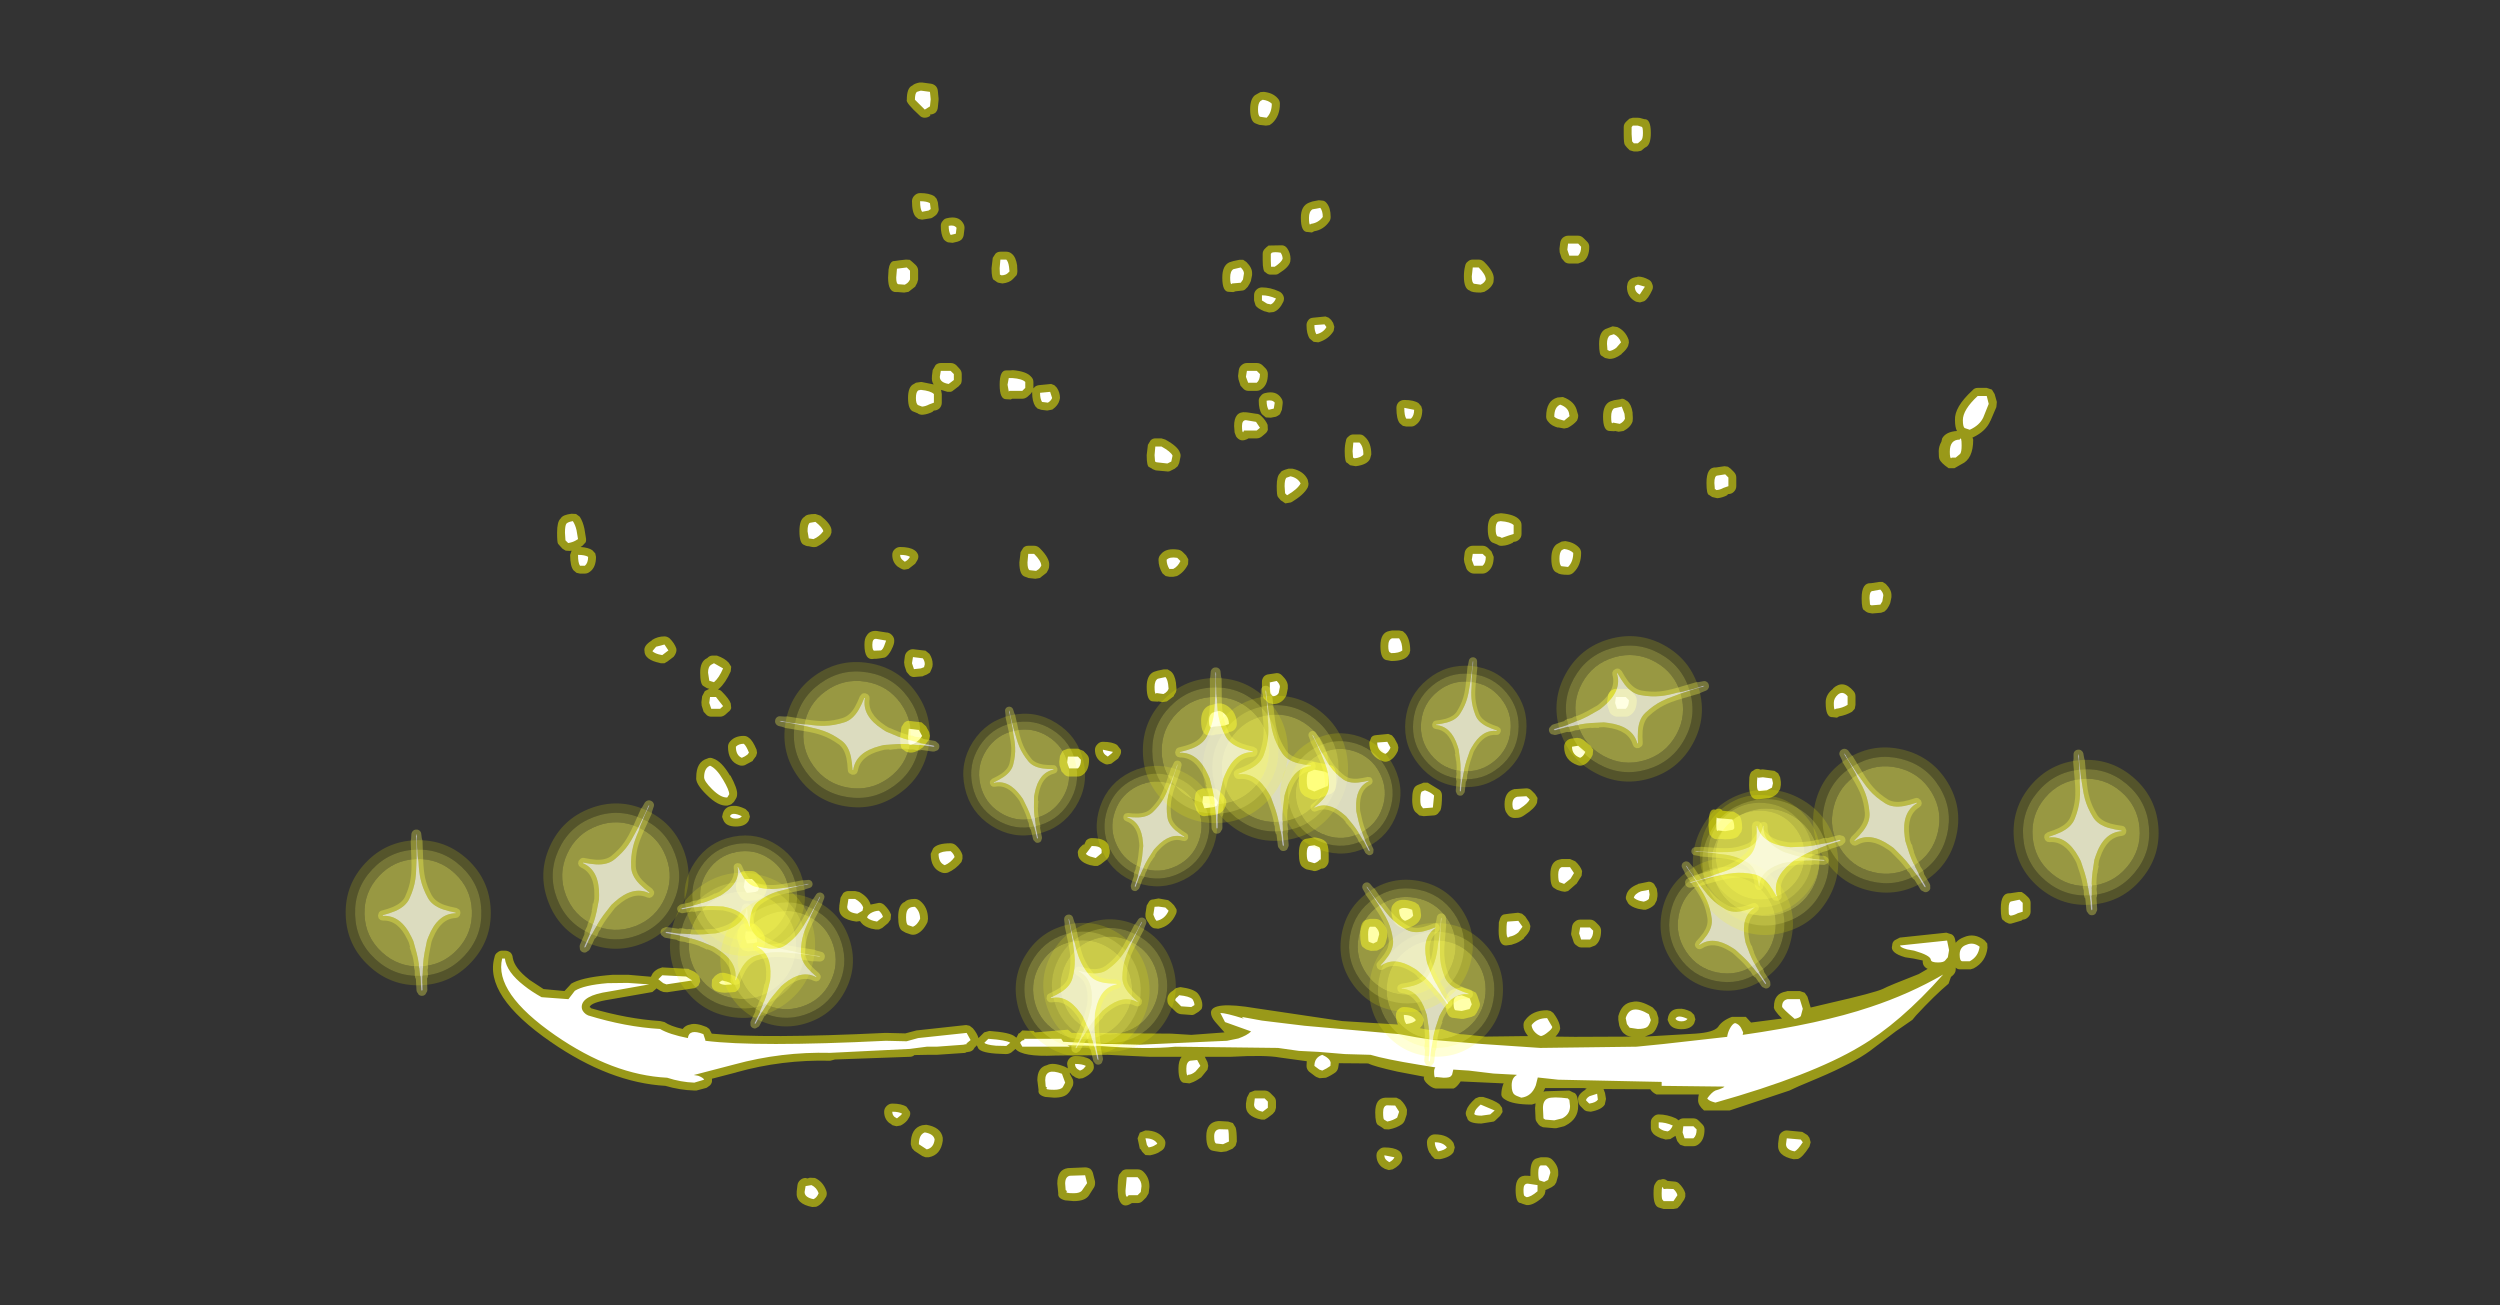 <?xml version="1.0" encoding="UTF-8" standalone="no"?>
<svg xmlns:ffdec="https://www.free-decompiler.com/flash" xmlns:xlink="http://www.w3.org/1999/xlink" ffdec:objectType="frame" height="264.95px" width="507.55px" xmlns="http://www.w3.org/2000/svg">
  <rect width="100%" height="100%" fill="#333333" stroke="none"/>
  <g transform="matrix(1.0, 0.0, 0.0, 1.0, 270.45, 230.55)">
    <use ffdec:characterId="3594" height="228.7" transform="matrix(1.0, 0.0, 0.0, 1.0, -170.35, -213.8)" width="312.15" xlink:href="#shape0"/>
    <use ffdec:characterId="2487" height="81.0" transform="matrix(-0.074, 0.472, -0.472, -0.074, -98.247, -50.544)" width="63.2" xlink:href="#sprite0"/>
    <use ffdec:characterId="2487" height="81.0" transform="matrix(0.386, 0.202, -0.202, 0.386, -49.204, -52.467)" width="63.2" xlink:href="#sprite0"/>
    <use ffdec:characterId="2487" height="81.0" transform="matrix(0.391, -0.087, 0.087, 0.391, -78.403, -86.379)" width="63.2" xlink:href="#sprite0"/>
    <use ffdec:characterId="2487" height="81.0" transform="matrix(0.374, 0.13, -0.13, 0.374, -42.121, -82.089)" width="63.2" xlink:href="#sprite0"/>
    <use ffdec:characterId="2487" height="81.0" transform="matrix(0.475, -0.054, 0.054, 0.475, -28.699, -92.101)" width="63.2" xlink:href="#sprite0"/>
    <use ffdec:characterId="2487" height="81.0" transform="matrix(0.439, 0.037, -0.037, 0.439, 8.74, -48.542)" width="63.2" xlink:href="#sprite0"/>
    <use ffdec:characterId="2487" height="81.0" transform="matrix(0.134, 0.459, -0.459, 0.134, 74.665, -106.569)" width="63.2" xlink:href="#sprite0"/>
    <use ffdec:characterId="2487" height="81.0" transform="matrix(0.028, -0.395, 0.395, 0.028, 70.005, -45.605)" width="63.2" xlink:href="#sprite0"/>
    <use ffdec:characterId="2487" height="81.0" transform="matrix(0.408, -0.248, 0.248, 0.408, 89.452, -72.754)" width="63.2" xlink:href="#sprite0"/>
    <use ffdec:characterId="2487" height="81.0" transform="matrix(0.361, -0.244, 0.244, 0.361, 58.836, -49.772)" width="63.2" xlink:href="#sprite0"/>
    <use ffdec:characterId="2487" height="81.0" transform="matrix(0.476, -0.041, 0.041, 0.476, 136.367, -79.544)" width="63.2" xlink:href="#sprite0"/>
    <use ffdec:characterId="2487" height="81.0" transform="matrix(0.13, 0.46, 0.46, -0.13, 65.255, -64.75)" width="63.2" xlink:href="#sprite0"/>
    <use ffdec:characterId="2487" height="81.0" transform="matrix(-0.358, 0.248, 0.248, 0.358, 16.4, -60.84)" width="63.2" xlink:href="#sprite0"/>
    <use ffdec:characterId="2487" height="81.0" transform="matrix(-0.398, -0.039, -0.039, 0.398, 41.298, -97.957)" width="63.2" xlink:href="#sprite0"/>
    <use ffdec:characterId="2487" height="81.0" transform="matrix(-0.355, 0.174, 0.174, 0.355, 5.835, -89.344)" width="63.2" xlink:href="#sprite0"/>
    <use ffdec:characterId="2487" height="81.0" transform="matrix(-0.478, 0.004, 0.004, 0.478, -8.759, -97.658)" width="63.2" xlink:href="#sprite0"/>
    <use ffdec:characterId="2487" height="81.0" transform="matrix(-0.431, 0.09, 0.09, 0.431, -40.682, -49.903)" width="63.2" xlink:href="#sprite0"/>
    <use ffdec:characterId="2487" height="81.0" transform="matrix(-0.077, 0.472, 0.472, 0.077, -113.127, -99.427)" width="63.2" xlink:href="#sprite0"/>
    <use ffdec:characterId="2487" height="81.0" transform="matrix(-0.076, -0.389, -0.389, 0.076, -101.103, -39.491)" width="63.2" xlink:href="#sprite0"/>
    <use ffdec:characterId="2487" height="81.0" transform="matrix(-0.435, -0.197, -0.197, 0.435, -123.678, -64.076)" width="63.2" xlink:href="#sprite0"/>
    <use ffdec:characterId="2487" height="81.0" transform="matrix(-0.388, -0.199, -0.199, 0.388, -90.435, -45.058)" width="63.2" xlink:href="#sprite0"/>
    <use ffdec:characterId="2487" height="81.0" transform="matrix(-0.478, 0.017, 0.017, 0.478, -171.126, -65.142)" width="63.2" xlink:href="#sprite0"/>
  </g>
  <defs>
    <g id="shape0" transform="matrix(1.0, 0.0, 0.0, 1.0, 170.35, 213.8)">
      <path d="M59.2 -204.75 Q59.2 -205.4 59.7 -205.85 L59.8 -205.95 60.35 -206.45 61.05 -206.65 62.05 -206.65 62.5 -206.6 63.4 -206.35 Q64.7 -206.45 64.7 -203.55 64.7 -201.25 63.75 -200.7 L63.55 -200.6 63.35 -200.45 62.75 -199.95 62.05 -199.8 61.25 -199.8 60.4 -200.05 59.85 -200.6 59.45 -201.1 Q59.2 -201.35 59.2 -203.3 L59.2 -204.75 M131.05 -151.8 L132.9 -151.8 133.95 -151.45 134.5 -150.55 134.95 -148.95 134.85 -147.9 133.65 -145.1 133.65 -145.15 Q132.75 -143.0 130.1 -141.75 L130.0 -141.75 130.15 -141.3 Q130.15 -137.35 127.75 -136.3 L126.35 -135.5 125.15 -135.5 Q123.55 -136.6 123.3 -137.35 123.15 -137.6 123.15 -138.95 123.15 -139.9 123.7 -140.9 L123.85 -141.55 Q124.6 -142.9 126.85 -143.05 126.45 -143.8 126.45 -145.25 126.3 -147.9 130.0 -151.3 130.4 -151.8 131.05 -151.8 M82.05 -131.85 Q82.05 -131.2 81.55 -130.7 81.1 -130.25 80.45 -130.25 L80.1 -130.0 80.3 -130.05 Q79.25 -129.5 78.2 -129.4 L77.35 -129.6 77.15 -129.65 76.55 -130.05 Q76.0 -130.15 76.0 -132.5 76.0 -135.8 77.95 -135.65 L79.65 -135.9 80.35 -135.8 80.9 -135.4 81.55 -134.75 Q82.05 -134.25 82.05 -133.6 L82.05 -131.85 M112.4 -112.0 Q113.6 -110.8 113.55 -109.65 L113.55 -109.3 113.3 -108.1 113.05 -107.55 112.65 -106.9 112.15 -106.4 111.45 -106.15 109.65 -106.0 108.85 -106.15 108.6 -106.25 Q108.3 -106.4 108.05 -106.65 107.5 -106.75 107.5 -109.1 107.5 -112.3 109.4 -112.15 L111.05 -112.4 111.75 -112.4 112.4 -112.0 M62.1 -174.4 Q63.15 -174.4 64.3 -173.75 64.8 -173.5 65.0 -172.85 65.25 -172.3 65.0 -171.7 64.15 -169.85 63.35 -169.4 L62.5 -169.15 61.7 -169.3 Q59.85 -170.2 59.85 -172.35 L60.0 -173.1 Q60.4 -174.15 61.85 -174.3 L62.1 -174.4 M46.3 -181.25 Q46.4 -181.9 46.85 -182.3 47.35 -182.7 47.9 -182.7 L49.95 -182.7 Q50.55 -182.7 51.05 -182.2 L51.7 -181.55 Q52.2 -181.1 52.2 -180.45 52.2 -178.35 51.0 -177.45 L49.95 -177.05 48.15 -177.05 Q47.65 -177.05 47.25 -177.35 L46.6 -178.1 46.2 -179.3 46.15 -180.05 46.3 -181.25 M60.25 -161.0 L60.1 -160.35 Q59.8 -159.6 58.8 -158.75 L58.75 -158.65 Q57.35 -157.6 56.2 -157.7 L55.5 -157.85 55.35 -157.9 54.75 -158.3 Q54.2 -158.4 54.2 -160.75 54.2 -163.1 55.5 -163.75 L56.95 -164.3 57.9 -164.15 Q59.55 -163.4 60.2 -161.55 L60.25 -161.0 M46.85 -149.95 Q49.35 -149.05 49.75 -146.95 L49.95 -146.3 Q50.0 -145.75 49.7 -145.15 49.05 -144.35 47.85 -143.7 L47.1 -143.55 45.8 -143.8 45.95 -143.7 Q44.5 -144.1 43.95 -144.85 43.45 -145.35 43.45 -145.95 43.45 -149.2 45.75 -149.85 L46.85 -149.95 M57.25 -149.3 L58.5 -149.5 Q58.9 -149.7 59.3 -149.5 L59.95 -149.1 Q60.75 -148.45 61.0 -146.8 L61.0 -146.6 61.05 -145.65 61.0 -145.0 Q60.6 -143.8 59.15 -143.05 L58.15 -142.9 57.45 -143.05 57.25 -143.0 56.4 -143.05 Q55.0 -143.0 55.0 -145.95 55.0 -148.4 56.45 -149.05 L57.25 -149.3 M29.75 -177.85 Q30.4 -177.85 30.9 -177.35 33.0 -175.25 32.8 -173.8 L32.75 -173.25 Q32.35 -172.05 30.9 -171.3 L30.15 -171.15 Q28.35 -171.15 27.95 -171.55 26.75 -171.9 26.75 -174.45 26.75 -175.6 27.0 -176.55 27.1 -177.15 27.55 -177.45 27.95 -177.85 28.55 -177.85 L29.75 -177.85 M14.65 -149.35 Q16.6 -149.35 17.55 -148.7 L18.1 -148.05 18.3 -147.35 Q18.3 -145.25 17.05 -144.35 16.6 -143.95 16.0 -143.95 L15.05 -143.95 14.35 -144.1 13.75 -144.6 Q13.05 -145.4 13.05 -147.75 13.05 -148.4 13.5 -148.9 14.0 -149.35 14.65 -149.35 M0.45 -164.2 L0.3 -163.35 Q-0.75 -161.65 -2.8 -161.05 L-3.75 -161.15 -4.55 -161.8 Q-5.2 -162.75 -5.2 -164.55 -5.2 -165.1 -4.8 -165.6 -4.5 -166.0 -3.85 -166.05 L-1.35 -166.3 -0.7 -166.05 -0.2 -165.6 0.2 -165.0 0.45 -164.2 M33.2 -126.2 L34.2 -126.35 34.35 -126.35 Q37.1 -126.1 38.0 -125.05 38.45 -124.6 38.45 -123.95 L38.45 -122.15 Q38.45 -121.5 38.0 -121.05 37.5 -120.55 36.85 -120.55 L36.65 -120.35 Q35.6 -119.8 34.6 -119.75 33.95 -119.65 33.45 -120.05 L33.4 -120.05 32.8 -120.3 Q31.6 -120.6 31.6 -123.15 31.6 -125.45 32.8 -125.95 L33.2 -126.2 M2.55 -138.95 Q2.55 -140.1 2.8 -141.05 2.85 -141.6 3.35 -141.95 3.75 -142.35 4.3 -142.35 L5.55 -142.35 Q6.2 -142.35 6.65 -141.85 7.95 -140.7 7.95 -138.3 L7.7 -137.4 Q7.15 -136.2 4.8 -135.9 L3.9 -136.05 3.65 -136.1 3.1 -136.55 Q2.55 -136.6 2.55 -138.95 M14.9 -101.9 Q15.85 -100.7 15.85 -98.5 L15.7 -97.85 15.3 -97.3 Q14.4 -96.35 12.0 -96.35 L11.25 -96.5 Q9.8 -96.55 9.8 -99.4 9.8 -102.15 11.65 -102.45 L12.15 -102.55 13.6 -102.55 14.35 -102.4 14.9 -101.9 M32.35 -118.6 L32.8 -117.5 Q32.8 -115.4 31.6 -114.5 31.1 -114.1 30.55 -114.1 L28.8 -114.1 Q28.3 -114.1 27.9 -114.4 27.4 -114.75 27.25 -115.15 L26.85 -116.35 26.75 -117.05 26.9 -118.3 Q27.0 -118.95 27.5 -119.35 27.95 -119.75 28.55 -119.75 L30.55 -119.75 Q31.2 -119.75 31.7 -119.25 L32.35 -118.6 M46.6 -120.6 L47.35 -120.7 Q49.1 -120.45 50.1 -119.4 50.55 -118.95 50.55 -118.3 50.55 -115.8 49.05 -114.35 48.55 -113.85 47.9 -113.85 46.15 -113.85 45.75 -114.25 44.5 -114.55 44.5 -117.15 44.5 -119.15 45.5 -120.0 L45.75 -120.15 46.6 -120.6 M61.4 -89.55 Q61.85 -89.05 61.85 -88.4 61.85 -86.3 60.65 -85.45 60.2 -85.05 59.6 -85.05 L57.85 -85.05 Q57.35 -85.05 56.95 -85.35 56.45 -85.65 56.3 -86.05 L55.9 -87.3 55.8 -88.0 56.0 -89.2 Q56.05 -89.85 56.55 -90.25 57.05 -90.7 57.6 -90.7 L59.6 -90.7 Q60.25 -90.7 60.75 -90.2 L61.4 -89.55 M50.4 -80.65 L51.0 -80.35 52.45 -79.15 53.0 -78.35 52.9 -77.3 Q52.1 -75.6 50.9 -75.2 50.35 -75.0 49.85 -75.2 47.1 -76.15 47.1 -78.95 47.1 -79.55 47.5 -80.0 47.9 -80.5 48.55 -80.6 L49.75 -80.75 50.4 -80.65 M41.7 -68.55 L41.6 -67.6 Q41.2 -66.45 39.1 -65.1 38.3 -64.5 37.5 -64.5 L37.4 -64.5 Q36.1 -64.35 35.5 -65.4 35.0 -65.95 35.0 -67.25 35.0 -69.85 37.0 -70.35 L37.15 -70.35 39.45 -70.5 Q40.1 -70.5 40.55 -70.0 L41.2 -69.35 41.7 -68.55 M46.6 -56.15 L48.3 -56.15 49.35 -55.7 Q50.4 -54.75 50.75 -53.7 L50.65 -52.75 49.6 -51.1 49.5 -51.05 47.9 -49.65 47.25 -49.5 46.6 -49.6 45.65 -49.9 45.0 -50.3 Q44.3 -50.7 44.3 -53.0 44.3 -55.7 46.15 -56.05 L46.6 -56.15 M76.5 -64.6 Q76.75 -66.55 77.85 -66.15 78.75 -66.7 79.25 -65.95 L81.55 -65.75 82.6 -65.1 Q83.25 -64.3 83.25 -62.4 L83.1 -61.7 82.55 -60.95 82.45 -60.8 Q81.8 -60.15 79.8 -60.15 L78.6 -60.25 Q77.55 -59.9 76.8 -60.95 76.55 -61.2 76.5 -61.8 L76.4 -63.05 76.5 -64.6 M64.3 -51.55 Q64.85 -51.55 65.35 -51.1 L65.9 -50.15 66.05 -49.2 66.05 -48.6 65.9 -47.75 65.45 -46.9 Q64.8 -46.2 63.65 -45.85 L63.25 -45.85 62.1 -46.05 Q60.65 -46.45 60.1 -47.15 L59.7 -47.9 Q59.55 -48.3 59.7 -48.7 60.0 -50.25 62.1 -51.05 L62.1 -51.1 64.3 -51.55 M7.95 -80.85 Q8.25 -81.25 8.9 -81.3 L11.4 -81.55 12.15 -81.25 12.65 -80.65 13.3 -79.45 13.45 -78.8 13.35 -78.1 Q12.55 -76.4 11.35 -76.0 10.8 -75.8 10.3 -76.0 7.55 -76.95 7.55 -79.8 L7.95 -80.85 M17.15 -65.5 Q16.25 -66.05 16.25 -68.25 16.25 -70.5 17.05 -71.0 L17.3 -71.15 18.55 -71.65 19.4 -71.65 21.85 -70.15 Q22.3 -69.7 22.3 -69.05 22.3 -66.85 22.0 -66.05 L21.45 -65.35 Q21.05 -65.0 20.6 -65.0 L18.6 -64.85 17.7 -65.0 17.15 -65.5 M0.2 -69.75 Q-0.1 -69.35 -0.6 -69.3 L-3.05 -68.3 Q-3.6 -68.15 -4.15 -68.3 L-5.55 -68.9 -6.0 -69.3 Q-6.75 -69.95 -6.75 -72.1 -6.75 -74.45 -5.95 -74.95 L-4.1 -75.8 Q-3.65 -76.0 -3.25 -75.8 L-1.25 -75.4 -1.0 -75.4 Q-0.7 -75.25 -0.45 -75.2 0.85 -75.2 0.85 -72.35 0.85 -70.0 0.2 -69.75 M37.75 -45.25 L38.55 -45.05 39.2 -44.5 40.0 -43.3 40.25 -42.55 40.15 -41.85 Q39.9 -41.1 38.95 -40.15 L38.95 -40.05 Q37.9 -39.15 36.7 -38.85 L36.45 -38.75 35.3 -38.6 Q33.8 -38.55 33.8 -41.6 L33.85 -43.3 34.1 -44.1 Q34.35 -44.75 34.85 -44.9 L35.9 -45.05 37.75 -45.25 M24.9 -29.8 L26.3 -30.15 26.85 -29.95 28.55 -29.35 29.2 -29.0 29.5 -28.35 29.9 -27.15 Q30.15 -26.6 29.85 -25.95 L29.35 -24.95 28.95 -24.4 28.3 -24.1 26.7 -23.7 26.2 -23.7 24.6 -23.9 24.5 -23.9 Q23.05 -24.1 23.05 -26.9 23.05 -29.4 24.9 -29.8 M17.55 -46.85 L17.9 -46.05 18.05 -44.85 Q18.1 -44.35 17.8 -43.8 17.25 -42.75 15.4 -42.1 14.75 -41.9 14.25 -42.1 12.0 -42.9 12.0 -45.85 12.0 -46.5 12.45 -47.0 13.7 -48.55 16.85 -47.35 L17.55 -46.85 M10.8 -38.95 L10.45 -38.35 9.9 -37.95 9.1 -37.55 7.85 -37.5 6.9 -37.8 6.35 -38.2 Q5.7 -38.45 5.7 -40.85 5.7 -43.45 6.9 -43.8 L7.7 -44.0 8.75 -44.0 Q9.4 -44.0 9.9 -43.6 11.25 -42.3 11.2 -40.85 L11.2 -40.4 10.8 -38.95 M14.55 -26.1 Q17.25 -26.1 18.35 -24.3 L18.6 -23.45 18.35 -22.45 17.8 -21.8 20.0 -21.4 22.25 -21.65 23.85 -21.1 Q25.45 -20.55 26.7 -20.55 L31.1 -20.1 39.05 -20.2 39.75 -20.2 39.7 -20.3 Q38.8 -21.4 38.85 -22.45 38.85 -23.05 39.2 -23.45 40.65 -25.45 43.65 -25.45 L44.35 -25.3 44.9 -24.9 Q45.9 -23.6 46.2 -22.45 L46.3 -21.75 Q46.2 -21.0 45.35 -20.1 L49.3 -20.05 60.8 -20.1 Q59.8 -20.2 59.45 -20.6 58.95 -20.85 58.5 -21.8 L58.3 -22.3 58.1 -23.5 58.1 -24.25 Q58.8 -26.9 61.0 -27.15 62.5 -27.55 65.1 -26.0 L65.85 -25.15 66.25 -23.9 66.25 -22.95 Q65.75 -21.25 65.0 -20.75 L64.95 -20.7 63.5 -20.1 73.75 -20.7 Q77.45 -20.95 78.35 -22.05 79.15 -23.35 81.15 -24.1 L84.0 -24.1 85.05 -22.95 91.2 -23.75 91.35 -23.75 Q89.5 -25.6 89.7 -26.2 89.7 -28.85 92.15 -29.25 L92.45 -29.35 94.95 -29.35 95.95 -29.0 96.5 -28.2 97.15 -26.0 100.95 -26.9 Q110.15 -29.0 111.85 -29.8 112.95 -30.4 119.1 -32.8 L120.9 -33.85 Q119.85 -34.35 119.9 -35.45 L119.9 -35.55 118.0 -35.95 116.35 -36.2 Q113.2 -37.1 113.7 -38.6 113.7 -39.25 114.2 -39.65 L115.25 -40.2 124.7 -41.2 125.8 -40.85 Q126.3 -40.55 126.45 -39.9 L126.6 -39.15 Q127.2 -39.9 128.3 -40.3 130.4 -41.2 132.45 -39.65 L133.0 -39.0 133.05 -38.15 Q132.75 -35.3 130.25 -33.95 L129.6 -33.75 127.5 -33.75 Q126.95 -33.75 126.6 -34.1 L126.6 -33.7 Q126.6 -32.95 125.75 -32.3 L125.65 -32.25 125.15 -30.85 Q122.35 -28.5 118.55 -24.4 L117.8 -23.5 114.4 -21.15 109.2 -17.2 Q105.8 -14.7 98.6 -11.65 L94.8 -10.05 92.85 -9.15 80.7 -5.1 79.95 -5.1 75.5 -5.1 Q74.3 -6.15 74.3 -7.15 74.3 -7.85 74.45 -8.35 L65.85 -8.35 Q65.0 -8.75 64.6 -9.4 L55.1 -9.45 55.4 -8.65 55.6 -7.45 55.35 -6.3 Q54.7 -5.25 52.5 -4.85 L51.7 -4.95 Q51.3 -5.05 51.05 -5.35 L50.4 -6.0 Q49.95 -6.5 49.95 -7.15 49.7 -8.25 51.4 -9.3 L51.45 -9.4 51.7 -9.55 51.15 -9.65 43.25 -9.65 42.9 -8.9 43.25 -9.0 48.15 -9.15 48.95 -8.75 Q49.95 -8.6 49.95 -6.0 49.95 -3.35 47.4 -2.05 L47.1 -1.9 45.5 -1.5 45.1 -1.5 42.8 -1.7 42.25 -1.95 41.95 -2.2 41.55 -2.75 Q41.3 -3.1 41.3 -3.4 L41.2 -5.6 41.3 -6.55 40.55 -6.3 Q36.7 -6.3 35.15 -7.3 34.35 -7.75 34.35 -8.35 34.35 -9.4 34.75 -10.45 L34.85 -10.6 26.1 -11.0 Q25.3 -9.8 24.65 -9.55 L21.05 -9.55 Q20.3 -9.65 19.5 -10.35 18.6 -11.1 18.6 -11.75 L18.7 -11.95 13.2 -13.0 Q8.5 -14.05 7.3 -14.65 L1.35 -14.7 1.35 -14.55 1.25 -13.9 Q1.15 -13.25 0.7 -12.85 -0.2 -12.2 -1.25 -11.75 L-2.55 -11.65 -3.2 -11.9 -3.45 -12.05 -4.7 -13.0 Q-5.2 -13.5 -5.2 -14.15 L-5.15 -15.1 -10.6 -15.85 Q-13.6 -16.4 -20.55 -16.0 L-25.85 -16.0 -25.3 -14.9 -25.15 -14.15 -25.3 -13.4 -26.6 -11.8 -26.7 -11.75 Q-27.75 -11.0 -28.55 -10.75 L-28.95 -10.6 -29.85 -10.7 Q-31.2 -10.6 -31.2 -13.6 -31.2 -15.2 -30.55 -16.0 L-37.1 -16.0 -45.55 -16.4 -56.3 -16.25 Q-62.9 -15.95 -64.3 -17.6 L-64.45 -17.45 -65.1 -16.9 Q-65.6 -16.55 -66.25 -16.55 L-68.35 -16.65 Q-71.7 -16.9 -71.95 -17.95 L-72.15 -18.35 -72.2 -18.25 -72.6 -17.85 -72.85 -17.45 Q-73.25 -17.05 -73.8 -17.0 L-74.4 -16.9 -74.4 -16.8 -80.3 -16.4 -82.15 -16.4 -84.8 -16.35 Q-85.2 -16.0 -85.7 -16.0 L-100.95 -15.45 -101.9 -15.2 Q-111.7 -15.45 -120.95 -12.85 L-120.9 -12.85 -125.9 -11.55 -125.9 -11.0 Q-125.95 -10.6 -126.3 -10.2 L-127.0 -9.7 -129.05 -9.15 -129.5 -9.15 Q-132.5 -9.25 -135.35 -10.1 -146.65 -10.75 -158.6 -19.0 -172.3 -28.45 -170.05 -36.25 -169.95 -36.85 -169.5 -37.15 -169.05 -37.55 -168.5 -37.55 L-167.95 -37.55 Q-167.3 -37.55 -166.8 -37.15 -166.4 -36.75 -166.35 -36.1 -166.0 -34.0 -163.1 -31.75 L-163.0 -31.65 -160.1 -29.75 -155.85 -29.35 -154.6 -30.7 -154.55 -30.8 Q-152.55 -32.05 -147.2 -32.55 L-146.05 -32.65 -142.9 -32.65 -138.3 -32.25 -138.15 -32.55 Q-137.85 -33.3 -136.85 -33.85 L-136.0 -34.15 -130.65 -33.85 -130.55 -33.75 Q-128.65 -33.05 -128.4 -32.05 L-128.3 -31.25 -128.65 -30.45 -129.35 -29.95 -135.0 -29.1 -135.75 -29.15 -136.4 -29.4 -136.55 -29.5 -137.2 -29.9 -137.25 -29.8 -138.0 -29.15 -146.55 -27.65 Q-150.45 -27.05 -150.75 -26.1 L-150.5 -25.95 -150.45 -25.85 Q-143.1 -23.7 -136.4 -23.25 L-135.55 -23.05 Q-134.3 -22.2 -131.85 -21.65 -131.3 -22.4 -130.35 -22.55 -129.2 -22.95 -127.0 -22.05 L-126.45 -21.65 -126.15 -21.1 -125.95 -20.7 Q-115.4 -19.65 -90.7 -20.85 L-90.55 -20.85 -86.65 -20.75 -84.4 -21.35 -74.3 -22.45 -73.6 -22.3 -72.95 -21.8 Q-72.05 -20.75 -71.8 -19.8 L-70.65 -20.95 -69.6 -21.25 Q-65.35 -20.95 -64.4 -20.1 L-64.15 -19.9 -64.05 -19.95 -63.65 -20.75 -63.55 -20.75 -63.4 -20.85 -62.9 -21.35 -60.6 -21.25 -60.35 -20.95 -53.65 -21.5 -52.85 -20.85 -32.65 -20.7 -28.6 -20.45 -21.85 -20.95 -23.75 -23.1 Q-24.6 -24.1 -24.6 -24.95 -24.6 -27.4 -15.45 -25.85 L2.05 -23.25 13.35 -22.55 Q12.95 -23.45 12.95 -24.5 12.95 -25.15 13.45 -25.6 13.9 -26.1 14.55 -26.1 M9.4 -2.1 Q8.75 -2.35 8.75 -4.7 8.75 -7.6 10.8 -7.7 L10.85 -7.7 13.05 -7.7 13.85 -7.3 Q14.9 -6.3 15.2 -5.25 L15.15 -4.3 14.75 -3.1 Q14.55 -2.6 14.15 -2.3 13.1 -1.55 11.5 -1.25 L10.6 -1.3 10.05 -1.7 9.4 -2.1 M29.85 -7.85 L30.65 -7.85 Q32.9 -7.2 33.95 -6.4 L34.5 -5.65 34.6 -4.8 34.1 -4.0 33.05 -3.0 32.8 -2.85 30.3 -2.45 Q27.55 -2.45 27.4 -3.65 26.9 -4.45 27.3 -5.2 27.55 -6.15 29.1 -7.55 L29.85 -7.85 M72.85 -25.15 L73.5 -24.5 73.75 -23.6 73.5 -22.8 Q72.85 -21.6 70.9 -21.6 69.0 -21.6 68.4 -22.8 L68.1 -23.5 68.25 -24.25 Q68.75 -25.75 70.5 -25.75 71.4 -25.85 72.85 -25.15 M53.5 -43.35 L54.1 -42.75 Q54.6 -42.25 54.6 -41.6 54.6 -39.5 53.4 -38.6 L52.35 -38.2 50.55 -38.2 Q50.1 -38.2 49.7 -38.55 49.2 -38.85 49.05 -39.25 L48.65 -40.45 Q48.45 -40.85 48.55 -41.2 L48.7 -42.4 Q48.8 -43.05 49.3 -43.45 49.75 -43.85 50.35 -43.85 L52.35 -43.85 Q53.0 -43.85 53.5 -43.35 M64.7 -1.65 L64.7 -2.7 Q64.7 -3.35 65.2 -3.8 65.65 -4.3 66.3 -4.3 68.0 -4.3 69.8 -3.5 L70.35 -3.1 Q70.75 -3.5 71.3 -3.5 L73.35 -3.5 Q74.0 -3.5 74.45 -3.0 L75.1 -2.35 Q75.6 -1.9 75.6 -1.25 75.6 0.85 74.4 1.75 73.9 2.15 73.35 2.15 L71.55 2.15 70.65 1.85 70.05 1.1 69.7 0.05 68.65 0.7 67.7 0.8 67.05 0.6 66.8 0.55 Q65.35 0.0 65.0 -0.65 64.7 -1.05 64.7 -1.65 M106.1 -86.65 L105.55 -86.05 Q104.35 -85.35 102.9 -85.1 L102.5 -84.85 101.6 -84.95 Q100.2 -84.85 100.2 -87.85 100.15 -89.55 101.75 -90.75 L101.65 -90.75 Q103.75 -92.7 105.85 -90.25 106.25 -89.8 106.25 -89.2 L106.25 -87.45 106.1 -86.65 M87.3 -74.35 L87.45 -74.35 89.8 -74.05 90.55 -73.55 90.95 -72.75 91.1 -71.8 91.1 -71.2 90.95 -70.35 90.45 -69.55 Q89.8 -68.8 88.65 -68.5 L88.5 -68.5 86.75 -68.3 Q84.65 -67.9 84.65 -71.15 L84.7 -72.75 Q84.9 -73.95 85.45 -74.05 86.1 -74.7 87.0 -74.3 L87.3 -74.35 M95.45 -0.75 L96.5 -0.1 96.9 0.45 97.15 1.35 96.9 2.25 Q95.45 4.5 94.55 4.75 L93.7 4.8 Q90.3 4.15 90.55 1.75 L90.55 1.6 90.7 0.4 Q90.75 -0.25 91.25 -0.65 91.75 -1.05 92.3 -1.05 L95.45 -0.75 M141.8 -45.45 Q141.8 -44.85 141.3 -44.35 140.8 -43.85 140.2 -43.85 L139.95 -43.65 137.9 -43.05 Q137.45 -42.95 137.05 -43.2 L136.7 -43.35 136.3 -43.7 Q135.75 -43.8 135.75 -46.1 135.75 -49.35 137.65 -49.2 L139.3 -49.45 140.0 -49.45 140.65 -49.0 141.3 -48.4 Q141.8 -47.9 141.8 -47.25 L141.8 -45.45 M65.5 9.9 Q66.0 8.85 66.7 8.95 67.35 8.6 68.1 9.2 L69.7 9.35 Q70.05 9.4 70.35 9.65 71.4 10.65 71.7 11.7 L71.7 12.4 71.5 12.95 70.65 14.2 70.1 14.75 69.3 14.9 67.3 14.9 66.3 14.6 Q65.25 14.25 65.25 11.75 65.25 10.25 65.5 9.9 M42.35 4.4 L43.45 4.4 Q44.1 4.4 44.6 4.8 45.95 6.1 45.9 7.55 L45.9 8.05 45.5 9.5 45.15 10.05 44.6 10.45 43.8 10.85 43.3 11.05 43.3 11.3 43.15 11.9 42.75 12.5 Q40.8 14.25 39.45 14.1 L38.65 13.85 38.3 13.7 Q37.25 13.7 37.25 10.95 37.25 7.9 39.7 8.15 L40.25 8.2 40.25 7.55 Q40.25 4.9 41.6 4.6 L42.35 4.4 M24.9 2.4 L24.65 3.35 Q24.0 4.4 21.85 4.8 L20.85 4.75 20.2 4.1 19.9 3.6 19.75 3.45 Q19.25 2.5 19.25 1.35 19.25 0.7 19.75 0.2 20.2 -0.25 20.85 -0.25 23.55 -0.25 24.65 1.5 L24.9 2.4 M14.15 5.05 Q13.75 6.1 12.3 6.85 L11.5 7.0 10.7 6.75 10.2 6.45 10.05 6.35 Q9.0 5.45 9.0 4.0 9.0 3.35 9.5 2.9 9.95 2.4 10.6 2.4 12.55 2.4 13.5 3.05 14.0 3.35 14.15 3.95 14.35 4.5 14.15 5.05 M-85.2 -213.2 Q-84.8 -213.6 -83.75 -213.8 L-83.25 -213.8 -81.4 -213.55 Q-80.85 -213.45 -80.45 -213.05 -80.1 -212.65 -80.05 -212.1 L-79.9 -210.55 -79.9 -210.25 -80.05 -208.75 Q-80.1 -208.15 -80.5 -207.7 -81.0 -207.3 -81.65 -207.3 -81.5 -207.15 -81.65 -207.0 -82.15 -206.65 -82.7 -206.65 -83.35 -206.65 -83.75 -207.1 -86.65 -209.75 -86.35 -210.3 -86.35 -212.65 -85.3 -213.15 L-85.2 -213.2 M-14.55 -211.85 L-13.85 -211.9 Q-12.05 -211.7 -11.1 -210.65 -10.6 -210.15 -10.6 -209.5 -10.6 -207.0 -12.15 -205.55 L-12.7 -205.15 -13.45 -205.05 -14.8 -205.2 -15.45 -205.45 Q-16.65 -205.8 -16.65 -208.35 -16.65 -210.4 -15.7 -211.2 L-15.45 -211.35 -14.55 -211.85 M-1.1 -189.3 Q-0.3 -188.35 -0.3 -186.5 -0.3 -185.95 -0.6 -185.55 -1.75 -183.9 -3.65 -183.6 L-4.1 -183.35 -4.95 -183.45 Q-6.35 -183.35 -6.35 -186.35 -6.35 -188.75 -4.7 -189.4 L-4.0 -189.65 -2.7 -189.9 -1.8 -189.8 Q-1.4 -189.7 -1.1 -189.3 M-13.35 -180.35 L-12.9 -180.7 -10.15 -180.75 Q-9.5 -180.7 -9.1 -180.1 -8.45 -179.15 -8.45 -178.0 L-8.5 -177.45 Q-8.75 -176.3 -10.8 -175.05 -11.1 -174.8 -11.5 -174.8 L-12.0 -174.8 -12.65 -174.8 Q-13.1 -174.85 -13.5 -175.25 -14.1 -175.35 -14.1 -177.7 L-14.1 -179.0 Q-14.1 -179.65 -13.6 -180.1 L-13.35 -180.35 M-18.85 -177.8 L-18.05 -177.8 -17.4 -177.35 Q-16.2 -176.15 -16.25 -175.05 L-16.25 -174.7 -16.5 -173.5 -16.75 -172.95 -17.15 -172.3 -17.65 -171.8 Q-17.95 -171.55 -18.35 -171.55 L-19.65 -171.4 -20.05 -171.25 -20.95 -171.3 Q-22.3 -171.25 -22.3 -174.2 -22.3 -176.65 -20.85 -177.3 L-20.05 -177.55 -18.85 -177.8 M-9.9 -169.3 Q-10.7 -167.6 -11.9 -167.2 L-12.8 -167.1 -13.5 -167.3 -13.75 -167.35 Q-15.2 -167.95 -15.55 -168.55 L-15.85 -169.55 -15.85 -170.6 Q-15.85 -171.25 -15.4 -171.7 -14.9 -172.2 -14.25 -172.2 -12.55 -172.2 -10.8 -171.4 -10.2 -171.15 -9.9 -170.5 -9.65 -169.95 -9.9 -169.3 M-13.5 -155.75 Q-13.05 -155.25 -13.05 -154.6 -13.05 -152.5 -14.25 -151.6 -14.75 -151.2 -15.3 -151.2 L-17.05 -151.2 Q-17.55 -151.2 -17.95 -151.55 L-18.6 -152.25 -19.0 -153.5 -19.1 -154.2 -18.95 -155.4 Q-18.85 -156.05 -18.35 -156.45 -17.9 -156.85 -17.3 -156.85 L-15.3 -156.85 Q-14.65 -156.85 -14.15 -156.4 L-13.5 -155.75 M-13.6 -150.75 Q-11.35 -151.3 -10.35 -149.75 -9.95 -149.2 -10.05 -148.55 L-10.2 -147.35 -10.6 -146.45 Q-10.95 -146.15 -11.4 -145.95 L-12.45 -145.75 -13.45 -145.8 -14.25 -146.45 Q-14.9 -147.4 -14.9 -149.2 -14.9 -149.75 -14.5 -150.15 -14.15 -150.65 -13.6 -150.75 M-78.2 -186.25 Q-75.9 -186.8 -74.95 -185.3 -74.55 -184.7 -74.65 -184.05 L-74.8 -182.85 Q-74.85 -182.4 -75.2 -181.95 -75.5 -181.65 -76.0 -181.5 L-77.05 -181.25 -78.0 -181.35 Q-78.5 -181.55 -78.85 -181.95 -79.45 -182.95 -79.45 -184.7 -79.45 -185.3 -79.05 -185.7 -78.75 -186.15 -78.2 -186.25 M-80.6 -186.75 L-81.1 -186.4 -81.4 -186.25 -83.25 -185.95 -84.0 -186.1 -84.55 -186.55 Q-85.3 -187.4 -85.3 -189.7 -85.3 -190.35 -84.8 -190.85 -84.3 -191.35 -83.65 -191.35 -81.75 -191.35 -80.75 -190.7 L-80.3 -190.2 -80.05 -189.5 -79.9 -188.25 Q-79.8 -187.85 -80.05 -187.45 -80.2 -187.05 -80.6 -186.75 M-66.15 -179.45 Q-65.5 -179.45 -65.0 -179.0 -64.2 -178.35 -63.95 -176.65 L-63.95 -176.5 -63.9 -175.5 Q-63.9 -175.1 -64.05 -174.7 L-64.8 -173.9 Q-65.5 -173.15 -66.95 -173.0 L-67.75 -173.15 -68.0 -173.25 -68.55 -173.65 Q-69.15 -173.75 -69.15 -176.1 L-68.9 -178.2 -68.35 -179.05 Q-67.95 -179.45 -67.35 -179.45 L-66.15 -179.45 M-79.45 -156.85 L-77.45 -156.85 Q-76.8 -156.85 -76.3 -156.4 L-75.7 -155.75 Q-75.2 -155.25 -75.2 -154.6 L-75.2 -153.4 Q-75.2 -153.0 -75.35 -152.65 L-75.85 -152.1 -76.9 -151.3 Q-77.15 -151.05 -77.45 -151.0 L-78.1 -151.0 -79.4 -151.4 -79.25 -150.55 -79.25 -148.8 Q-79.25 -148.15 -79.7 -147.65 -80.2 -147.2 -80.85 -147.2 L-81.15 -146.95 -81.0 -147.0 Q-82.05 -146.45 -83.1 -146.35 -83.75 -146.3 -84.25 -146.7 L-84.3 -146.7 -84.9 -146.95 Q-86.1 -147.25 -86.1 -149.75 -86.1 -152.1 -84.9 -152.6 L-84.5 -152.85 -83.5 -153.0 -83.35 -153.0 -80.9 -152.5 Q-81.35 -153.15 -81.25 -154.05 L-81.25 -154.2 -81.1 -155.4 -80.5 -156.45 Q-80.05 -156.85 -79.45 -156.85 M-64.8 -155.4 Q-62.05 -155.15 -61.15 -154.1 -60.65 -153.65 -60.65 -153.0 L-60.65 -151.7 -60.5 -151.85 Q-60.2 -152.25 -59.55 -152.35 L-57.05 -152.6 -56.4 -152.35 -55.9 -151.85 Q-55.25 -150.9 -55.25 -149.75 L-55.35 -149.3 Q-55.6 -148.25 -56.8 -147.4 L-57.85 -147.2 -59.05 -147.35 -59.8 -147.6 -60.25 -148.05 Q-60.9 -149.05 -60.9 -150.8 L-60.9 -151.0 -61.25 -150.55 -61.85 -150.0 Q-62.35 -149.6 -62.9 -149.6 L-64.95 -149.6 -65.25 -149.45 -66.15 -149.5 Q-67.5 -149.45 -67.5 -152.45 -67.5 -155.4 -66.15 -155.35 L-65.4 -155.35 -64.8 -155.4 M-63.5 -116.35 L-63.25 -118.45 -62.7 -119.35 Q-62.3 -119.75 -61.7 -119.75 L-60.5 -119.75 Q-59.85 -119.75 -59.35 -119.25 -57.25 -117.15 -57.45 -115.7 -57.45 -115.3 -57.6 -114.95 L-57.9 -114.4 -58.0 -114.25 -59.35 -113.2 -60.25 -113.05 -61.65 -113.2 -62.3 -113.45 Q-63.5 -113.75 -63.5 -116.35 M-13.6 -142.5 L-14.25 -141.95 Q-14.75 -141.55 -15.3 -141.55 L-17.0 -141.55 Q-17.25 -141.35 -17.5 -141.3 -18.7 -140.8 -19.5 -141.95 L-19.8 -142.75 -19.9 -144.05 Q-19.9 -147.1 -17.5 -146.85 L-17.05 -146.8 -15.45 -146.55 Q-14.8 -146.55 -14.35 -146.05 -13.5 -145.25 -13.1 -144.3 L-13.05 -143.3 Q-13.2 -142.8 -13.6 -142.5 M-11.0 -129.65 Q-11.25 -129.9 -11.25 -131.85 -11.25 -133.95 -10.55 -134.5 L-10.45 -134.65 Q-10.35 -135.0 -8.85 -135.4 L-8.05 -135.4 Q-5.75 -134.9 -4.95 -133.15 L-4.8 -132.35 Q-4.8 -132.0 -4.95 -131.6 -5.75 -130.05 -8.35 -128.55 L-9.5 -128.35 -10.45 -129.0 -11.0 -129.65 M-37.4 -140.25 L-36.85 -141.15 Q-36.45 -141.55 -35.9 -141.55 L-34.65 -141.55 -33.85 -141.3 Q-31.3 -139.9 -30.9 -138.65 -30.7 -138.2 -30.8 -137.75 L-31.05 -136.55 -31.35 -135.9 -31.95 -135.4 -32.75 -135.0 Q-33.15 -134.75 -33.6 -134.85 L-35.8 -135.05 -36.45 -135.3 -36.55 -135.4 -37.1 -135.7 Q-37.65 -135.8 -37.65 -138.15 L-37.4 -140.25 M-29.65 -117.8 L-29.2 -117.0 -29.25 -116.0 Q-30.05 -114.35 -31.5 -113.6 L-32.25 -113.45 -33.05 -113.45 -33.8 -113.6 -34.45 -114.15 Q-35.25 -115.45 -35.25 -116.9 -35.25 -117.55 -34.75 -118.05 -33.7 -119.35 -31.2 -118.95 -30.7 -118.85 -30.3 -118.45 L-29.65 -117.8 M-86.5 -177.85 L-85.75 -177.8 -85.2 -177.35 -84.55 -176.75 Q-84.05 -176.25 -84.05 -175.6 L-84.05 -173.8 -84.25 -173.1 -84.55 -172.55 -84.65 -172.35 -86.0 -171.3 -86.9 -171.15 -88.1 -171.25 -88.45 -171.25 Q-90.15 -171.15 -90.15 -174.2 L-90.05 -175.85 -89.9 -176.55 Q-89.55 -177.6 -88.85 -177.55 L-87.85 -177.7 -86.5 -177.85 M-156.55 -125.4 Q-156.1 -126.05 -154.4 -126.25 L-153.5 -126.2 -152.75 -125.65 Q-152.1 -124.65 -151.8 -123.2 L-151.5 -121.35 Q-151.4 -120.85 -151.55 -120.45 L-152.2 -119.75 -152.6 -119.5 Q-151.0 -119.4 -150.2 -118.85 L-149.6 -118.2 -149.45 -117.5 Q-149.45 -115.4 -150.65 -114.5 -151.15 -114.1 -151.7 -114.1 L-152.7 -114.1 -153.4 -114.25 -154.0 -114.75 Q-154.7 -115.55 -154.7 -117.9 L-154.4 -118.75 -154.8 -118.7 -155.6 -118.75 -156.25 -119.15 -156.8 -119.75 -157.15 -120.15 Q-157.35 -120.4 -157.35 -122.4 -157.35 -124.65 -156.65 -125.25 L-156.55 -125.4 M-134.5 -100.95 Q-133.5 -99.95 -133.15 -98.9 -133.05 -98.45 -133.25 -97.95 -133.4 -97.55 -133.7 -97.2 L-134.95 -96.25 -135.55 -95.9 -136.3 -95.9 -137.05 -96.1 -137.1 -96.1 Q-138.55 -96.5 -139.15 -97.2 -139.6 -97.7 -139.6 -98.35 -139.85 -99.45 -138.15 -100.5 L-138.1 -100.6 Q-136.95 -101.35 -135.55 -101.35 -135.0 -101.35 -134.5 -100.95 M-104.9 -126.2 L-103.85 -125.85 Q-101.85 -124.25 -101.65 -123.05 L-101.65 -122.4 -101.9 -121.75 Q-103.05 -120.3 -104.65 -119.55 -105.2 -119.4 -105.8 -119.55 L-106.25 -119.65 Q-106.75 -119.65 -107.15 -119.9 -108.15 -120.15 -108.15 -122.7 -108.15 -125.05 -107.1 -125.65 -106.7 -126.2 -104.9 -126.2 M-84.05 -117.9 Q-83.9 -117.3 -84.25 -116.75 L-84.65 -116.1 -86.0 -115.05 -86.8 -114.9 Q-87.2 -114.9 -87.6 -115.15 L-88.1 -115.45 -88.25 -115.55 Q-89.3 -116.45 -89.3 -117.9 -89.3 -118.55 -88.85 -119.0 -88.35 -119.5 -87.7 -119.5 -85.75 -119.5 -84.8 -118.85 -84.3 -118.55 -84.05 -117.9 M-94.5 -101.5 Q-93.85 -102.6 -92.4 -102.45 L-92.15 -102.4 -90.55 -102.15 Q-89.9 -102.15 -89.4 -101.65 -88.9 -101.15 -88.9 -100.5 -88.85 -99.8 -89.5 -98.6 L-89.4 -98.75 Q-90.15 -97.3 -90.85 -97.05 L-91.75 -96.9 -92.55 -96.8 -92.95 -96.8 Q-94.95 -96.35 -94.95 -99.65 -94.95 -100.95 -94.5 -101.5 M-81.75 -97.8 Q-81.1 -96.8 -81.1 -95.7 L-81.15 -95.2 -81.35 -94.65 -81.65 -94.0 -82.3 -93.6 -82.95 -93.35 -83.1 -93.25 -84.9 -93.1 Q-85.35 -93.1 -85.75 -93.4 L-86.4 -94.15 -86.8 -95.35 -86.9 -96.1 -86.75 -97.3 Q-86.65 -97.95 -86.15 -98.35 -85.7 -98.75 -85.1 -98.75 L-82.55 -98.45 -81.75 -97.8 M-83.35 -83.9 L-82.45 -83.1 -81.8 -81.9 -81.65 -81.15 -81.8 -80.4 -83.1 -78.8 -83.2 -78.75 Q-84.55 -77.7 -85.7 -77.75 L-86.4 -77.9 -86.6 -78.0 -87.15 -78.4 Q-87.7 -78.5 -87.7 -80.85 L-87.45 -82.95 -86.9 -83.8 Q-86.5 -84.2 -85.95 -84.2 L-83.35 -83.9 M-120.4 -75.2 Q-122.65 -76.0 -122.65 -78.95 -122.65 -79.6 -122.15 -80.1 -121.2 -81.15 -119.45 -81.15 -118.85 -81.15 -118.4 -80.75 -117.65 -80.25 -116.85 -78.35 L-116.75 -77.7 -116.95 -77.05 -117.55 -76.25 -117.65 -76.05 -119.25 -75.2 Q-119.85 -75.0 -120.4 -75.2 M-121.05 -68.4 L-121.45 -67.75 -122.0 -67.25 -122.75 -67.0 Q-124.6 -66.8 -127.0 -69.2 -129.3 -71.45 -129.1 -72.75 -129.1 -75.9 -126.85 -76.55 -126.3 -76.85 -125.65 -76.55 -123.95 -76.0 -122.25 -73.1 L-122.15 -73.1 Q-120.7 -70.4 -120.8 -69.3 -120.8 -68.8 -121.05 -68.4 M-121.05 -62.75 Q-123.0 -62.75 -123.55 -63.95 L-123.85 -64.7 -123.7 -65.4 Q-123.2 -66.95 -121.45 -66.95 -120.55 -67.0 -119.1 -66.3 L-118.45 -65.65 -118.2 -64.75 -118.45 -63.95 Q-119.1 -62.75 -121.05 -62.75 M-120.8 -52.35 Q-120.7 -52.9 -120.25 -53.3 -119.75 -53.7 -119.2 -53.7 L-117.8 -53.7 Q-117.25 -53.7 -116.75 -53.3 -115.25 -52.0 -114.85 -50.9 -114.65 -50.3 -114.85 -49.75 L-115.05 -49.1 -115.4 -48.55 Q-115.65 -48.3 -115.95 -48.15 L-116.5 -47.9 -116.75 -47.8 -118.8 -47.65 -119.45 -47.8 -120.0 -48.2 -120.3 -48.6 -120.4 -48.8 Q-121.1 -49.75 -121.05 -50.5 L-121.05 -50.7 -120.8 -52.35 M-96.85 -49.65 L-96.0 -49.45 Q-94.15 -48.45 -93.7 -46.9 L-92.0 -47.25 Q-91.4 -47.25 -90.95 -46.85 -89.9 -45.85 -89.55 -44.85 L-89.65 -43.85 -90.15 -43.15 -91.35 -42.15 -92.0 -41.85 -92.7 -41.85 -93.45 -42.0 -93.5 -42.0 Q-94.95 -42.4 -95.55 -43.15 L-95.85 -43.55 -96.6 -43.45 Q-100.4 -43.95 -100.05 -46.45 L-100.05 -46.7 -99.8 -48.3 -99.25 -49.25 Q-98.75 -49.65 -98.2 -49.65 L-96.85 -49.65 M-124.9 -97.45 Q-123.3 -96.9 -122.5 -96.0 L-122.0 -95.2 -122.1 -94.25 Q-123.15 -91.9 -124.45 -90.75 L-124.7 -90.6 Q-124.25 -90.5 -123.95 -90.2 -122.4 -88.65 -122.1 -87.75 L-122.0 -86.8 Q-122.15 -86.3 -122.6 -86.0 L-123.2 -85.45 Q-123.7 -85.05 -124.25 -85.05 L-126.05 -85.05 Q-126.55 -85.05 -126.95 -85.35 L-127.6 -86.05 -128.0 -87.3 -128.05 -88.0 -127.9 -89.2 -127.35 -90.25 -126.45 -90.7 -126.95 -90.85 -127.6 -91.25 Q-128.3 -91.55 -128.3 -94.0 -128.3 -96.25 -126.95 -96.9 L-126.85 -96.95 Q-126.45 -97.4 -125.9 -97.45 L-124.9 -97.45 M-124.75 -32.8 L-124.2 -33.05 -123.45 -33.05 Q-120.4 -32.4 -120.3 -31.25 -120.1 -30.7 -120.3 -30.05 -120.65 -29.4 -121.2 -29.15 L-123.3 -29.0 Q-126.15 -29.15 -125.95 -30.8 L-125.9 -31.65 -125.3 -32.4 -124.75 -32.8 M-82.05 -44.0 L-82.15 -43.35 Q-83.1 -41.35 -84.55 -40.85 -85.1 -40.7 -85.6 -40.85 L-86.6 -41.2 -87.3 -41.6 Q-88.1 -42.1 -88.1 -44.35 -88.1 -46.75 -86.9 -47.4 L-86.8 -47.4 Q-86.25 -48.05 -84.7 -48.05 -84.15 -48.05 -83.65 -47.65 -82.05 -46.35 -82.05 -44.0 M-116.7 -42.55 Q-115.0 -40.95 -115.15 -39.6 L-115.15 -39.15 Q-115.15 -38.55 -115.55 -38.05 -116.05 -37.65 -116.6 -37.55 L-118.6 -37.4 -119.65 -37.65 -120.3 -38.45 -120.7 -39.65 -120.8 -40.4 -120.65 -41.6 -120.1 -42.65 Q-119.6 -43.05 -119.05 -43.05 L-117.8 -43.05 Q-117.15 -43.05 -116.7 -42.55 M-90.45 -6.0 Q-89.95 -6.5 -89.3 -6.5 -87.4 -6.5 -86.4 -5.85 L-85.7 -4.85 Q-85.55 -4.3 -85.85 -3.75 L-86.25 -3.1 Q-86.8 -2.45 -87.6 -2.05 L-88.45 -1.9 -89.25 -2.1 -89.7 -2.45 -89.9 -2.55 Q-90.95 -3.4 -90.95 -4.85 -90.95 -5.5 -90.45 -6.0 M-82.4 -2.2 Q-79.4 -1.7 -79.05 0.45 L-79.05 1.05 Q-79.45 3.95 -81.9 4.4 L-82.55 4.4 -83.2 4.15 -84.8 3.1 -85.3 2.55 -85.55 1.75 Q-85.55 -1.5 -83.25 -2.1 L-82.4 -2.2 M-9.0 -90.75 L-9.25 -89.55 Q-9.3 -89.3 -9.5 -89.0 -10.35 -87.6 -12.05 -87.6 L-12.9 -87.85 -13.45 -88.35 -13.6 -88.5 Q-14.25 -88.75 -14.25 -91.1 L-14.25 -92.15 Q-14.25 -92.7 -13.85 -93.2 -13.45 -93.6 -12.9 -93.65 L-11.25 -93.9 Q-10.6 -93.9 -10.15 -93.4 -8.9 -92.2 -9.0 -91.1 L-9.0 -90.75 M-19.8 -82.45 Q-20.3 -81.95 -20.95 -81.95 L-21.2 -81.7 -21.5 -81.65 -23.85 -81.4 -23.95 -81.3 -24.9 -81.25 Q-26.6 -81.15 -26.6 -84.2 -26.6 -86.65 -24.9 -87.35 L-24.75 -87.35 -23.3 -87.75 -22.65 -87.75 Q-21.2 -87.55 -20.15 -86.15 L-20.2 -86.25 Q-19.35 -85.1 -19.35 -83.55 -19.35 -82.95 -19.8 -82.45 M-34.2 -94.65 L-33.4 -94.65 -32.75 -94.25 Q-31.95 -93.6 -31.7 -91.9 L-31.7 -91.75 -31.6 -90.75 Q-31.6 -90.35 -31.75 -89.95 L-32.1 -89.4 -32.15 -89.2 -33.55 -88.15 -34.5 -88.0 -35.25 -88.15 -35.4 -88.1 -36.3 -88.15 Q-37.65 -88.1 -37.65 -91.1 -37.65 -93.5 -36.2 -94.15 L-35.4 -94.4 -34.2 -94.65 M-23.15 -70.1 Q-22.0 -69.2 -21.6 -68.3 -21.35 -67.75 -21.6 -67.1 L-21.85 -66.45 Q-22.1 -65.9 -22.65 -65.55 L-23.3 -65.25 -23.55 -65.15 -25.95 -64.85 Q-26.45 -64.85 -26.85 -65.15 L-27.5 -65.9 -27.9 -67.1 -27.95 -67.85 -27.8 -69.05 Q-27.75 -69.7 -27.25 -70.1 L-26.2 -70.5 -24.2 -70.5 Q-23.6 -70.5 -23.15 -70.1 M-3.25 -60.5 Q-1.9 -60.25 -1.4 -59.75 -0.7 -59.2 -0.7 -57.0 L-0.7 -55.8 Q-0.7 -55.25 -1.1 -54.75 -1.5 -54.25 -2.05 -54.2 L-2.2 -54.2 Q-2.6 -53.95 -3.05 -53.8 -3.6 -53.6 -4.0 -53.8 L-5.2 -54.05 Q-5.6 -54.2 -5.95 -54.5 -6.75 -55.0 -6.75 -57.25 -6.75 -59.9 -5.35 -60.25 L-3.6 -60.55 -3.25 -60.5 M-53.65 -78.55 L-51.6 -78.55 -50.5 -78.1 -49.85 -77.45 Q-49.35 -76.95 -49.35 -76.3 -49.35 -74.2 -50.55 -73.3 -51.05 -72.9 -51.6 -72.9 L-53.4 -72.9 Q-53.9 -72.9 -54.3 -73.25 L-54.95 -73.95 -55.35 -75.2 -55.4 -75.9 -55.25 -77.1 -54.7 -78.15 -53.65 -78.55 M-46.55 -79.95 Q-44.6 -79.95 -43.65 -79.3 L-42.9 -78.35 Q-42.75 -77.75 -43.05 -77.2 L-43.45 -76.55 -44.85 -75.5 -45.65 -75.35 Q-46.05 -75.35 -46.45 -75.6 L-46.95 -75.9 -47.1 -76.0 Q-48.15 -76.85 -48.15 -78.35 -48.15 -78.95 -47.65 -79.45 -47.2 -79.95 -46.55 -79.95 M-76.4 -58.95 Q-75.35 -58.0 -75.05 -56.95 L-75.05 -56.2 -75.25 -55.55 Q-76.4 -54.1 -78.0 -53.4 -78.65 -53.2 -79.25 -53.4 -81.5 -54.2 -81.5 -57.2 L-81.0 -58.3 Q-80.2 -59.35 -77.45 -59.35 -76.9 -59.35 -76.4 -58.95 M-51.6 -57.2 Q-51.85 -58.0 -50.55 -59.1 L-50.5 -59.2 -50.4 -58.95 -49.95 -59.9 Q-49.45 -60.4 -48.8 -60.4 -45.5 -60.4 -45.25 -58.4 L-45.15 -58.0 -45.15 -57.35 -45.35 -56.6 -45.75 -56.05 -46.95 -55.1 -47.6 -54.75 -48.3 -54.75 -49.05 -54.9 -49.1 -54.9 Q-50.55 -55.3 -51.15 -56.05 -51.6 -56.55 -51.6 -57.2 M-48.65 -14.95 Q-48.4 -14.55 -48.4 -14.15 -48.25 -13.35 -49.1 -12.6 -49.7 -12.05 -50.65 -11.65 L-51.4 -11.55 -52.1 -11.8 -52.6 -12.15 -52.75 -12.2 -53.25 -12.8 -53.25 -12.55 -52.65 -11.4 Q-52.45 -10.75 -52.65 -10.1 -53.25 -8.9 -53.55 -8.65 -54.3 -7.7 -56.45 -7.7 L-58.25 -7.85 Q-59.8 -8.25 -59.6 -9.25 L-59.85 -11.25 Q-59.85 -13.85 -57.9 -14.3 -56.7 -14.95 -54.3 -14.0 L-53.65 -13.65 -53.8 -14.55 Q-53.8 -15.2 -53.3 -15.7 -52.85 -16.15 -52.2 -16.15 -50.25 -16.15 -49.2 -15.5 L-48.65 -14.95 M-32.1 -46.75 L-31.6 -45.95 Q-31.5 -45.45 -31.7 -45.0 -32.8 -42.5 -35.3 -42.0 L-36.2 -42.1 Q-36.6 -42.25 -36.85 -42.55 L-37.15 -42.95 -37.25 -43.15 Q-38.0 -44.1 -37.9 -44.85 L-37.9 -45.05 -37.65 -46.7 -37.15 -47.55 Q-36.85 -47.95 -36.3 -47.95 L-35.25 -48.15 -33.3 -47.8 -32.75 -47.4 -32.1 -46.75 M-33.45 -27.45 Q-33.55 -28.7 -32.35 -29.4 L-31.7 -29.95 -30.8 -30.15 Q-28.15 -29.8 -27.3 -28.9 L-27.0 -28.5 Q-26.35 -27.45 -26.35 -26.5 -26.35 -26.1 -26.5 -25.7 L-27.1 -25.15 -27.75 -24.75 Q-28.2 -24.4 -28.7 -24.5 L-30.7 -24.65 Q-31.35 -24.75 -31.75 -25.15 L-33.0 -26.35 Q-33.45 -26.8 -33.45 -27.45 M-37.9 -1.05 Q-35.25 -1.05 -34.1 0.7 -33.85 1.05 -33.85 1.5 -33.85 1.9 -34.0 2.3 -34.2 2.9 -35.15 3.35 L-35.0 3.3 Q-35.7 3.75 -36.95 4.0 L-37.9 3.95 -38.55 3.3 -38.85 2.8 -39.05 2.65 -39.5 0.55 -39.05 -0.6 -37.9 -1.05 M-22.8 -2.95 L-21.1 -2.85 -20.15 -2.55 -19.6 -1.65 Q-19.35 -1.0 -19.35 1.2 L-19.6 2.05 -20.2 2.65 -21.45 3.2 -22.55 3.35 -23.55 3.2 -24.1 3.1 Q-25.55 2.95 -25.55 0.15 -25.55 -2.7 -23.15 -2.95 L-22.8 -2.95 M-11.9 -8.0 Q-11.4 -7.55 -11.4 -6.9 L-11.4 -5.65 -11.6 -4.95 -12.05 -4.4 -13.1 -3.6 -13.7 -3.25 -14.35 -3.25 Q-17.7 -3.9 -17.5 -6.3 L-17.5 -6.5 -17.3 -7.7 -16.75 -8.75 -15.7 -9.15 -13.7 -9.15 Q-13.05 -9.15 -12.55 -8.65 L-11.9 -8.0 M-38.4 7.25 Q-37.1 8.45 -37.1 10.25 L-37.1 10.45 -37.25 11.7 -37.75 12.55 -38.4 13.2 Q-38.85 13.7 -39.5 13.7 L-40.65 13.7 -41.2 14.0 Q-42.8 14.75 -43.4 12.55 L-43.55 11.2 Q-43.55 8.75 -43.25 7.95 L-42.6 7.15 Q-42.2 6.85 -41.7 6.85 L-39.5 6.85 Q-38.85 6.85 -38.4 7.25 M-48.15 9.25 Q-48.05 9.9 -48.3 10.45 L-49.35 12.1 Q-50.1 13.3 -52.45 13.3 L-54.2 13.15 Q-55.75 12.75 -55.6 11.75 L-55.8 9.75 Q-55.8 6.9 -53.65 6.6 L-50.15 6.45 Q-49.6 6.45 -49.1 6.75 -48.7 7.1 -48.55 7.65 L-48.15 9.25 M-106.5 8.7 L-106.05 8.55 -105.0 8.6 Q-103.35 9.35 -102.7 11.2 -102.5 11.75 -102.7 12.35 -103.55 14.0 -104.75 14.45 L-105.55 14.5 Q-108.95 13.85 -108.7 11.45 L-108.7 11.3 -108.55 10.05 Q-108.45 9.4 -107.95 9.0 -107.5 8.6 -106.9 8.6 L-106.5 8.7" fill="#ffff00" fill-opacity="0.502" fill-rule="evenodd" stroke="none"/>
      <path d="M61.05 -205.05 L62.05 -205.05 62.85 -204.8 Q63.1 -204.75 63.1 -203.55 63.1 -202.3 62.7 -202.0 L62.05 -201.45 61.25 -201.45 60.9 -201.85 60.8 -203.3 60.8 -204.75 61.05 -205.05 M133.3 -148.55 L132.2 -145.8 Q131.45 -144.2 129.45 -143.3 L128.4 -143.65 Q128.05 -143.95 128.05 -145.25 128.05 -147.35 131.05 -150.15 L132.9 -150.15 133.3 -148.55 M111.7 -108.45 L111.3 -107.8 109.5 -107.65 109.2 -107.8 109.1 -109.1 Q109.1 -110.45 109.65 -110.55 L111.3 -110.85 Q111.9 -110.2 111.9 -109.65 L111.7 -108.45 M125.65 -137.5 Q125.4 -137.6 125.4 -138.85 125.4 -141.3 127.4 -141.3 127.8 -142.1 127.8 -140.1 127.8 -138.8 127.5 -138.4 L126.6 -137.65 125.8 -137.65 125.65 -137.5 M48.15 -178.65 L47.75 -179.85 47.9 -181.1 49.95 -181.1 50.55 -180.45 Q50.55 -179.25 49.95 -178.65 L48.15 -178.65 M57.2 -162.7 Q58.25 -162.2 58.65 -161.05 L57.7 -159.95 Q56.85 -159.3 56.2 -159.3 56.05 -159.55 55.9 -159.45 L55.8 -160.75 Q55.8 -162.05 56.4 -162.45 L57.2 -162.7 M62.1 -172.75 L63.5 -172.35 62.45 -170.75 Q61.45 -171.25 61.45 -172.35 61.65 -172.7 62.1 -172.75 M29.75 -176.25 Q31.2 -174.8 31.2 -173.8 30.95 -173.15 30.15 -172.75 L28.8 -172.95 Q28.35 -173.15 28.35 -174.45 L28.55 -176.25 29.75 -176.25 M36.85 -123.95 L36.85 -122.15 35.9 -121.85 34.45 -121.35 Q34.1 -121.6 33.6 -121.65 33.2 -121.9 33.2 -123.15 33.2 -124.35 33.7 -124.65 L34.2 -124.75 Q36.2 -124.6 36.85 -123.95 M14.65 -147.75 L16.65 -147.35 Q16.65 -146.15 16.0 -145.55 L15.05 -145.55 Q14.65 -146.15 14.65 -147.75 M4.25 -137.65 L4.15 -138.95 4.3 -140.7 5.55 -140.7 Q6.35 -139.9 6.35 -138.3 5.95 -137.65 4.55 -137.5 L4.25 -137.65 M13.6 -100.95 Q14.25 -100.05 14.25 -98.5 13.6 -97.95 12.0 -97.95 L11.75 -98.1 Q11.4 -98.2 11.4 -99.4 11.4 -100.7 12.15 -100.95 L13.6 -100.95 M30.55 -115.7 L28.8 -115.7 28.35 -116.9 28.55 -118.1 30.55 -118.1 31.2 -117.5 Q31.2 -116.25 30.55 -115.7 M77.7 -131.2 L77.6 -132.5 Q77.6 -133.95 78.2 -134.0 L79.8 -134.25 80.45 -133.6 80.45 -131.85 79.45 -131.5 Q78.75 -131.1 78.0 -131.05 77.85 -131.3 77.7 -131.2 M57.25 -147.65 L58.8 -148.0 59.35 -146.55 59.45 -145.55 Q59.2 -144.9 58.4 -144.5 L57.05 -144.75 56.85 -144.6 Q56.65 -144.7 56.65 -145.95 56.65 -147.25 57.25 -147.65 M48.15 -146.15 L48.3 -146.15 47.1 -145.15 46.4 -145.35 Q45.5 -145.55 45.1 -145.95 45.1 -147.9 46.3 -148.4 48.15 -147.75 48.15 -146.15 M47.9 -115.45 L46.55 -115.6 Q46.15 -115.85 46.15 -117.15 46.15 -118.35 46.6 -118.85 L47.1 -119.1 Q48.3 -118.95 48.95 -118.3 48.95 -116.5 47.9 -115.45 M57.85 -86.65 L57.45 -87.85 57.6 -89.05 59.6 -89.05 60.25 -88.4 Q60.25 -87.2 59.6 -86.65 L57.85 -86.65 M48.7 -78.95 L49.95 -79.15 51.4 -77.9 Q51.0 -76.95 50.35 -76.7 48.7 -77.3 48.7 -78.95 M46.15 -51.45 Q45.9 -51.7 45.9 -53.0 45.9 -54.25 46.6 -54.5 L48.3 -54.5 49.1 -53.3 48.4 -52.15 47.1 -51.1 46.15 -51.45 M78.2 -64.45 L81.25 -64.2 Q81.65 -63.65 81.65 -62.4 L81.4 -62.1 79.8 -61.8 78.35 -61.95 78.25 -61.85 Q78.0 -61.8 78.0 -63.05 78.0 -65.1 78.2 -64.45 M64.3 -49.9 L64.45 -48.95 64.3 -48.05 Q63.9 -47.65 63.25 -47.5 L62.5 -47.65 Q61.65 -47.9 61.25 -48.3 61.45 -49.1 62.7 -49.6 L64.3 -49.9 M10.8 -77.5 Q9.15 -78.1 9.15 -79.8 L11.2 -79.95 11.85 -78.75 Q11.4 -77.75 10.8 -77.5 M17.9 -68.25 Q17.9 -69.55 18.2 -69.85 L18.85 -70.1 Q20.05 -69.7 20.7 -69.05 L20.45 -66.6 18.45 -66.45 18.2 -66.8 Q17.9 -67.0 17.9 -68.25 M39.45 -68.9 L40.1 -68.25 Q39.75 -67.45 38.2 -66.45 37.8 -66.15 37.4 -66.15 36.6 -65.95 36.6 -67.25 36.6 -68.55 37.6 -68.8 L39.45 -68.9 M37.8 -43.6 L38.65 -42.4 37.8 -41.25 Q37.0 -40.55 36.05 -40.4 L35.7 -40.2 Q35.4 -40.3 35.4 -41.6 35.4 -43.6 35.65 -43.45 L37.8 -43.6 M24.65 -26.9 Q24.65 -28.1 25.45 -28.35 L26.3 -28.5 27.95 -27.85 28.35 -26.65 27.9 -25.7 26.3 -25.3 25.05 -25.45 Q24.65 -25.6 24.65 -26.9 M13.6 -45.85 Q14.35 -46.6 16.25 -45.85 L16.45 -44.65 Q16.0 -44.0 14.8 -43.6 13.6 -44.1 13.6 -45.85 M9.55 -40.85 L9.15 -39.4 8.35 -39.0 7.45 -39.35 Q7.3 -39.5 7.3 -40.85 7.3 -42.15 7.7 -42.4 L8.75 -42.4 Q9.55 -41.7 9.55 -40.85 M14.8 -23.1 Q14.55 -23.75 14.55 -24.5 16.25 -24.5 17.0 -23.45 16.6 -22.85 15.05 -22.65 L14.8 -23.1 M17.15 -19.95 L20.7 -19.4 30.4 -18.6 42.25 -17.8 61.8 -18.05 67.3 -18.6 80.2 -20.05 Q80.3 -20.85 80.7 -21.65 81.25 -22.7 81.8 -22.85 82.55 -22.65 83.0 -21.9 L83.45 -20.95 83.35 -20.45 Q99.15 -22.7 109.25 -26.1 117.25 -28.75 124.05 -32.7 115.25 -22.8 107.1 -18.05 97.3 -12.2 77.8 -6.7 L77.15 -6.9 Q76.4 -7.15 76.15 -7.55 77.05 -8.8 77.8 -9.15 L78.6 -9.4 Q79.45 -9.7 79.65 -9.95 L66.9 -10.1 66.9 -10.9 45.9 -11.35 41.75 -11.8 41.35 -10.2 Q40.5 -7.95 38.4 -7.7 37.25 -8.1 37.0 -8.35 36.45 -8.8 36.45 -10.2 36.45 -11.75 37.5 -12.3 L37.4 -12.35 32.75 -12.6 27.75 -13.2 24.6 -13.4 24.35 -12.35 24.1 -12.05 Q23.85 -11.75 22.65 -11.75 L21.1 -11.9 21.1 -11.95 20.95 -11.8 Q20.7 -11.75 20.7 -13.0 20.7 -13.5 20.95 -13.85 L17.55 -14.4 Q10.85 -15.5 7.8 -16.4 L2.6 -16.55 -2.8 -17.0 -6.75 -17.2 -11.0 -17.8 -31.85 -18.05 Q-37.6 -17.45 -47.2 -18.2 L-53.7 -18.35 -53.25 -18.05 -55.5 -18.05 -62.9 -18.05 -63.35 -18.85 Q-63.0 -19.4 -62.5 -19.4 L-62.5 -19.65 -55.0 -19.65 -54.6 -19.05 -46.4 -18.6 -44.85 -18.6 -39.1 -18.45 -21.35 -19.25 -19.15 -19.7 -19.1 -19.7 Q-17.25 -20.35 -16.45 -21.15 L-21.75 -23.05 -22.7 -24.9 Q-21.6 -24.9 -17.95 -23.75 L-18.35 -24.1 -14.25 -23.35 -5.6 -22.3 13.6 -20.6 17.15 -19.95 M13.6 -4.85 L13.2 -3.65 Q12.4 -3.1 11.2 -2.85 L10.55 -3.25 Q10.35 -3.4 10.35 -4.7 10.35 -6.0 11.1 -6.15 L12.8 -6.1 13.6 -4.85 M28.85 -4.4 L28.95 -4.7 Q28.95 -5.25 30.15 -6.3 L33.0 -5.1 32.1 -4.3 30.3 -4.05 Q29.0 -4.05 28.85 -4.4 M52.35 -39.8 L50.55 -39.8 50.15 -41.05 50.35 -42.25 52.35 -42.25 53.0 -41.6 Q53.0 -40.4 52.35 -39.8 M59.85 -22.65 L59.6 -23.85 Q60.5 -26.9 64.3 -24.65 L64.7 -23.45 Q64.4 -22.4 63.95 -22.05 63.4 -21.65 62.05 -21.65 L60.4 -21.9 59.85 -22.65 M42.4 -20.2 Q41.6 -20.45 40.95 -21.25 40.5 -21.9 40.5 -22.45 41.55 -23.85 43.65 -23.85 L44.7 -22.05 Q44.6 -21.6 43.8 -21.0 43.05 -20.35 42.4 -20.2 M48.15 -7.3 L48.3 -6.0 Q48.3 -4.3 46.7 -3.5 L45.1 -3.1 43.25 -3.25 42.9 -3.5 42.8 -5.6 Q42.8 -7.15 43.8 -7.55 44.85 -7.95 47.9 -7.55 47.9 -7.35 48.15 -7.3 M51.55 -7.15 Q51.55 -7.55 52.25 -8.0 L53.8 -8.5 53.95 -7.3 Q53.55 -6.7 52.2 -6.5 L51.55 -7.15 M70.9 -23.2 Q70.05 -23.2 69.7 -23.7 70.1 -24.65 72.15 -23.7 71.8 -23.2 70.9 -23.2 M68.1 -0.85 L67.35 -1.0 Q66.55 -1.3 66.3 -1.65 L66.3 -2.7 Q67.7 -2.7 69.15 -2.05 68.75 -1.05 68.1 -0.85 M74.0 -1.25 Q74.0 0.0 73.35 0.55 L71.55 0.55 71.15 -0.65 71.3 -1.9 73.35 -1.9 74.0 -1.25 M104.65 -87.45 Q103.6 -86.8 102.25 -86.65 L102.05 -86.5 Q101.85 -86.55 101.85 -87.85 101.85 -88.8 102.7 -89.55 103.7 -90.35 104.65 -89.2 L104.65 -87.45 M89.5 -71.55 L89.3 -70.65 88.25 -70.1 86.75 -69.95 Q86.25 -69.95 86.25 -71.15 86.25 -73.15 86.5 -72.65 L87.45 -72.75 89.3 -72.5 89.5 -71.55 M116.75 -37.8 Q115.3 -38.2 115.3 -38.6 L124.85 -39.6 125.25 -37.65 125.0 -36.2 124.5 -35.6 Q124.2 -35.15 123.0 -35.15 121.6 -35.15 121.55 -35.7 121.45 -36.6 118.15 -37.55 L116.75 -37.8 M92.45 -27.7 L94.95 -27.7 95.55 -25.75 95.15 -24.25 Q94.75 -23.85 93.9 -23.7 91.35 -25.85 91.35 -26.2 91.35 -27.45 92.45 -27.7 M139.2 -45.15 Q138.5 -44.75 137.75 -44.65 L137.45 -44.85 Q137.35 -44.9 137.35 -46.1 137.35 -47.5 137.9 -47.55 L139.55 -47.9 140.2 -47.25 140.2 -45.45 139.2 -45.15 M131.45 -38.35 Q131.2 -36.35 129.45 -35.4 L127.9 -35.4 Q127.4 -35.45 127.4 -36.75 127.4 -38.3 128.8 -38.75 130.15 -39.35 131.45 -38.35 M92.15 1.75 L92.3 0.55 95.15 0.8 95.55 1.35 Q94.5 2.95 93.9 3.2 92.15 2.9 92.15 1.75 M67.3 10.85 L67.95 10.8 69.3 10.85 Q69.95 11.45 70.1 12.1 L69.3 13.3 67.3 13.3 67.1 13.05 Q66.9 12.95 66.9 11.75 66.9 9.75 67.3 10.85 M41.7 11.3 Q40.3 12.5 39.45 12.5 L39.05 12.25 Q38.85 12.15 38.85 10.95 38.85 9.75 39.7 9.75 L41.7 10.05 41.7 11.3 M43.85 9.0 L43.05 9.4 42.1 9.1 Q41.85 8.85 41.85 7.55 41.85 6.25 42.35 6.05 L43.45 6.05 Q44.3 6.75 44.3 7.55 L43.85 9.0 M23.3 2.4 Q22.9 2.95 21.5 3.2 L21.2 2.7 Q20.85 2.05 20.85 1.35 22.55 1.35 23.3 2.4 M11.1 5.05 Q10.6 4.65 10.6 4.0 L12.65 4.4 Q12.4 5.0 11.6 5.4 L11.1 5.05 M-84.7 -210.3 Q-84.7 -211.6 -84.3 -211.9 L-83.5 -212.15 -81.65 -211.9 -81.5 -210.4 -81.65 -208.95 -82.7 -208.3 -84.7 -210.3 M-12.25 -209.5 Q-12.25 -207.7 -13.3 -206.65 L-14.65 -206.85 Q-15.05 -207.1 -15.05 -208.35 -15.05 -209.6 -14.55 -210.05 L-14.1 -210.3 Q-12.9 -210.15 -12.25 -209.5 M-167.95 -35.95 Q-167.6 -33.2 -164.05 -30.45 -162.55 -29.25 -160.5 -28.1 L-155.05 -27.7 -153.75 -29.4 Q-151.9 -30.55 -147.1 -30.95 L-143.0 -31.0 -138.65 -30.7 -146.8 -29.25 Q-152.35 -28.45 -152.35 -26.1 -152.35 -25.3 -151.5 -24.65 L-151.05 -24.4 Q-143.4 -22.05 -136.45 -21.65 -134.6 -20.55 -130.8 -19.8 -130.55 -21.75 -127.65 -20.6 L-127.25 -19.4 -127.25 -19.25 Q-116.95 -17.95 -90.6 -19.25 L-86.4 -19.15 -84.05 -19.8 -74.2 -20.85 -73.4 -19.4 -74.3 -18.65 -74.05 -18.6 -74.65 -18.5 -74.85 -18.45 -80.3 -18.05 -82.3 -18.05 -85.75 -17.6 -101.9 -16.8 Q-111.85 -17.05 -121.35 -14.45 L-129.6 -12.3 -128.7 -12.15 Q-127.65 -11.75 -127.5 -11.35 L-129.5 -10.75 Q-132.25 -10.85 -135.0 -11.75 -146.05 -12.3 -157.7 -20.35 -170.2 -29.0 -168.5 -35.95 L-167.95 -35.95 M-4.0 -188.05 L-2.4 -188.35 Q-1.9 -187.7 -1.9 -186.5 -2.8 -185.3 -4.3 -185.1 L-4.5 -184.95 Q-4.7 -185.05 -4.7 -186.35 -4.7 -187.6 -4.0 -188.05 M-18.55 -176.25 Q-17.9 -175.6 -17.9 -175.05 L-18.1 -173.8 -18.55 -173.15 -20.3 -173.0 -20.45 -172.85 Q-20.7 -172.95 -20.7 -174.2 -20.7 -175.5 -20.05 -175.9 L-18.55 -176.25 M-12.45 -179.0 L-12.25 -179.25 Q-11.65 -179.45 -10.45 -179.25 -10.05 -178.65 -10.05 -178.0 -10.3 -177.3 -11.65 -176.4 L-12.4 -176.4 -12.45 -177.7 -12.45 -179.0 M-1.55 -164.7 L-1.15 -164.15 Q-1.8 -163.0 -3.2 -162.7 -3.6 -163.35 -3.6 -164.55 L-1.55 -164.7 M-14.25 -169.55 L-14.25 -170.6 Q-12.9 -170.6 -11.4 -169.95 -11.85 -169.0 -12.45 -168.75 L-13.2 -168.9 -14.25 -169.55 M-15.3 -155.25 L-14.65 -154.6 Q-14.65 -153.4 -15.3 -152.85 L-17.05 -152.85 -17.5 -154.05 -17.3 -155.25 -15.3 -155.25 M-11.65 -148.8 L-11.85 -147.6 -12.9 -147.35 Q-13.3 -148.0 -13.3 -149.2 -12.15 -149.45 -11.65 -148.8 M-77.45 -182.85 Q-77.85 -183.5 -77.85 -184.7 -76.75 -184.95 -76.25 -184.3 L-76.4 -183.1 -77.45 -182.85 M-67.45 -174.8 L-67.5 -176.1 -67.35 -177.85 -66.15 -177.85 Q-65.75 -177.45 -65.6 -176.4 L-65.5 -175.45 -65.85 -175.1 Q-66.25 -174.7 -67.1 -174.65 L-67.45 -174.8 M-77.45 -155.25 L-76.8 -154.6 -76.8 -153.4 -77.85 -152.6 Q-79.65 -152.9 -79.65 -154.05 L-79.45 -155.25 -77.45 -155.25 M-80.85 -148.8 L-81.8 -148.45 Q-82.55 -148.05 -83.25 -148.0 L-84.05 -148.3 Q-84.5 -148.55 -84.5 -149.75 -84.5 -151.0 -84.0 -151.3 L-83.5 -151.4 Q-81.5 -151.2 -80.85 -150.55 L-80.85 -148.8 M-65.65 -151.05 L-65.9 -152.45 -65.65 -153.8 -64.95 -153.8 Q-62.9 -153.65 -62.3 -153.0 L-62.3 -151.8 -62.9 -151.2 -65.5 -151.2 -65.65 -151.05 M-58.9 -148.95 Q-59.3 -149.6 -59.3 -150.8 L-57.25 -151.0 -56.85 -149.75 Q-57.05 -149.2 -57.7 -148.8 L-58.9 -148.95 M-61.85 -116.35 L-61.7 -118.1 -60.5 -118.1 Q-59.05 -116.65 -59.05 -115.7 L-59.3 -115.3 Q-59.6 -114.9 -60.1 -114.65 L-61.45 -114.8 Q-61.85 -115.05 -61.85 -116.35 M-18.3 -144.05 Q-18.3 -145.25 -17.5 -145.25 L-15.45 -144.9 -14.65 -143.7 -15.3 -143.15 -17.9 -143.15 -18.05 -142.8 Q-18.3 -142.75 -18.3 -144.05 M-9.3 -133.55 L-8.45 -133.85 Q-7.0 -133.55 -6.4 -132.4 -7.05 -131.2 -9.15 -130.0 L-9.55 -130.4 -9.65 -131.85 Q-9.65 -133.15 -9.3 -133.55 M-35.65 -136.7 L-35.95 -136.85 -36.05 -138.15 -35.9 -139.9 -34.65 -139.9 Q-32.75 -138.85 -32.4 -138.05 L-32.65 -136.85 -33.45 -136.45 -35.65 -136.7 M-32.25 -115.05 L-33.05 -115.05 Q-33.6 -115.95 -33.6 -116.9 -33.0 -117.55 -31.45 -117.3 L-30.8 -116.65 Q-31.3 -115.55 -32.25 -115.05 M-81.65 -189.3 L-81.5 -188.1 -81.95 -187.8 -83.25 -187.55 Q-83.65 -188.1 -83.65 -189.7 -82.3 -189.7 -81.65 -189.3 M-86.35 -176.25 L-85.7 -175.6 -85.7 -173.8 -85.95 -173.4 Q-86.25 -173.0 -86.75 -172.75 L-88.1 -172.85 Q-88.5 -172.95 -88.5 -174.2 L-88.35 -176.0 -86.35 -176.25 M-154.15 -124.75 Q-153.65 -124.0 -153.4 -122.9 L-153.1 -121.1 -153.6 -120.8 Q-154.2 -120.45 -155.1 -120.3 L-155.65 -120.85 -155.75 -122.4 Q-155.75 -123.85 -155.45 -124.25 -155.1 -124.6 -154.15 -124.75 M-151.7 -115.7 L-152.7 -115.7 Q-153.1 -116.25 -153.1 -117.9 -151.7 -117.9 -151.05 -117.5 -151.05 -116.25 -151.7 -115.7 M-135.55 -99.7 L-134.75 -98.5 -136.0 -97.55 -136.7 -97.7 Q-137.6 -97.95 -138.0 -98.35 L-137.25 -99.25 -135.55 -99.7 M-104.9 -124.6 Q-103.45 -123.45 -103.3 -122.7 -104.1 -121.6 -105.3 -121.1 L-106.25 -121.25 -106.5 -122.7 Q-106.5 -124.1 -106.05 -124.4 L-104.9 -124.6 M-87.2 -116.85 Q-87.7 -117.25 -87.7 -117.9 -86.35 -117.9 -85.7 -117.5 L-85.95 -117.15 Q-86.25 -116.75 -86.75 -116.5 L-87.2 -116.85 M-92.55 -100.85 L-90.55 -100.5 -90.95 -99.4 Q-91.25 -98.65 -91.6 -98.5 L-92.95 -98.45 Q-93.35 -98.45 -93.35 -99.65 -93.35 -100.95 -92.55 -100.85 M-82.85 -95.1 L-83.5 -94.85 -84.9 -94.7 -85.3 -95.9 -85.1 -97.15 -83.1 -96.9 Q-82.7 -96.35 -82.7 -95.7 L-82.85 -95.1 M-83.9 -82.35 L-83.25 -81.15 Q-83.5 -80.65 -84.25 -80.0 -85.05 -79.35 -85.7 -79.35 L-86.0 -79.55 -86.1 -80.85 -85.95 -82.6 -83.9 -82.35 M-118.7 -77.35 Q-119.2 -76.95 -119.85 -76.7 -121.05 -77.2 -121.05 -78.95 -120.5 -79.55 -119.45 -79.55 -118.95 -79.15 -118.4 -77.75 L-118.7 -77.35 M-121.05 -64.35 Q-121.95 -64.35 -122.25 -64.85 -121.85 -65.8 -119.85 -64.85 -120.15 -64.35 -121.05 -64.35 M-119.45 -50.5 L-119.2 -52.1 -117.8 -52.1 Q-116.7 -51.1 -116.35 -50.3 L-116.6 -49.65 -117.15 -49.45 -118.8 -49.25 -119.1 -49.65 -119.45 -50.5 M-125.5 -95.9 L-123.65 -94.85 Q-124.45 -92.95 -125.5 -92.05 L-126.45 -92.35 -126.7 -94.0 Q-126.7 -95.2 -126.05 -95.6 L-125.5 -95.9 M-125.1 -89.05 L-123.65 -87.2 -124.25 -86.65 -126.05 -86.65 -126.45 -87.85 -126.3 -89.05 -125.1 -89.05 M-127.5 -72.75 Q-127.5 -74.6 -126.3 -75.1 -125.0 -74.55 -123.65 -72.25 -122.4 -70.15 -122.4 -69.3 L-122.8 -68.65 Q-124.1 -68.55 -125.9 -70.35 -127.5 -71.95 -127.5 -72.75 M-135.8 -30.95 L-136.8 -31.75 -136.0 -32.55 -131.15 -32.3 -129.9 -31.5 -135.15 -30.7 -135.8 -30.95 M-123.85 -31.5 Q-122.0 -31.1 -121.85 -30.7 L-123.2 -30.6 Q-124.35 -30.7 -124.45 -31.1 L-123.85 -31.5 M-83.65 -44.0 Q-84.25 -42.75 -85.1 -42.4 L-86.15 -42.75 Q-86.5 -43.05 -86.5 -44.35 -86.5 -45.7 -85.95 -46.1 -85.6 -46.45 -84.7 -46.45 -83.65 -45.55 -83.65 -44.0 M-93.7 -45.15 Q-92.85 -45.65 -92.0 -45.65 -91.35 -45.05 -91.2 -44.4 L-92.4 -43.45 -93.1 -43.6 Q-94.0 -43.85 -94.4 -44.25 -94.4 -44.65 -93.7 -45.15 M-95.35 -45.65 L-96.4 -45.05 Q-98.45 -45.3 -98.45 -46.45 L-98.2 -48.05 -96.85 -48.05 Q-95.55 -47.35 -95.2 -46.3 L-95.35 -45.65 M-116.75 -39.6 L-116.75 -39.15 -118.8 -39.0 -119.2 -40.2 -119.05 -41.45 -117.8 -41.45 Q-116.75 -40.4 -116.75 -39.6 M-87.55 -4.15 L-88.35 -3.5 -88.85 -3.8 Q-89.3 -4.2 -89.3 -4.85 -87.95 -4.85 -87.3 -4.45 L-87.55 -4.15 M-12.65 -91.1 L-12.65 -92.15 Q-12.55 -91.9 -12.45 -92.05 L-11.25 -92.3 Q-10.6 -91.65 -10.6 -91.1 L-10.85 -89.85 Q-11.25 -89.2 -12.05 -89.2 L-12.45 -89.65 Q-12.65 -89.8 -12.65 -91.1 M-35.8 -89.7 Q-36.05 -89.8 -36.05 -91.1 -36.05 -92.35 -35.4 -92.75 L-33.85 -93.1 Q-33.45 -92.7 -33.3 -91.65 L-33.2 -90.7 -33.45 -90.25 Q-33.8 -89.85 -34.25 -89.65 L-35.65 -89.85 -35.8 -89.7 M-22.95 -86.25 Q-22.1 -86.05 -21.5 -85.25 -20.95 -84.55 -20.95 -83.55 L-21.85 -83.25 -24.2 -83.0 -24.6 -82.85 Q-25.0 -82.95 -25.0 -84.2 -25.0 -85.5 -24.2 -85.9 L-22.95 -86.25 M-23.35 -67.0 L-24.0 -66.7 -25.95 -66.45 -26.35 -67.65 -26.2 -68.9 -24.2 -68.9 Q-23.35 -68.25 -23.15 -67.65 L-23.35 -67.0 M-4.8 -70.35 Q-5.15 -70.75 -5.15 -72.1 -5.15 -73.5 -4.8 -73.8 L-3.6 -74.3 -1.55 -73.9 -1.0 -73.65 Q-0.75 -73.55 -0.75 -72.35 -0.75 -71.05 -0.95 -70.9 L-1.1 -70.9 -3.6 -69.85 -4.8 -70.35 M-2.3 -57.0 L-2.3 -55.8 -2.4 -56.15 Q-2.85 -55.55 -3.6 -55.3 L-4.8 -55.65 Q-5.15 -55.95 -5.15 -57.25 -5.15 -58.55 -4.65 -58.8 L-3.6 -58.95 -2.6 -58.55 Q-2.3 -58.3 -2.3 -57.0 M-53.8 -75.75 L-53.65 -76.95 -51.6 -76.95 -51.0 -76.3 Q-51.0 -75.1 -51.6 -74.55 L-53.4 -74.55 -53.8 -75.75 M-46.55 -78.35 L-44.5 -77.9 -44.75 -77.6 -45.55 -76.95 -46.05 -77.3 Q-46.55 -77.7 -46.55 -78.35 M-79.9 -57.2 Q-79.3 -57.75 -77.45 -57.75 -76.8 -57.2 -76.65 -56.55 -77.45 -55.4 -78.65 -54.9 -79.9 -55.4 -79.9 -57.2 M-48.0 -56.35 L-48.7 -56.55 Q-49.6 -56.75 -50.0 -57.2 L-49.35 -58.05 -48.8 -58.8 Q-47.0 -58.8 -46.8 -58.0 L-46.8 -57.35 -48.0 -56.35 M-69.8 -19.65 Q-66.15 -19.4 -65.35 -18.85 L-66.15 -18.2 -68.25 -18.25 Q-70.35 -18.45 -70.6 -18.85 L-69.8 -19.65 M-50.25 -13.85 Q-50.55 -13.4 -51.2 -13.2 L-51.7 -13.5 Q-52.2 -13.9 -52.2 -14.55 -50.75 -14.55 -50.0 -14.15 L-50.25 -13.85 M-54.7 -9.8 Q-55.15 -9.3 -56.45 -9.3 -58.5 -9.3 -57.85 -9.7 L-58.15 -9.95 -58.25 -11.25 Q-58.25 -13.85 -54.85 -12.55 L-54.2 -10.75 -54.7 -9.8 M-36.05 -46.45 L-35.25 -46.5 -33.85 -46.3 -33.2 -45.65 Q-33.95 -43.95 -35.65 -43.6 L-35.95 -44.0 -36.3 -44.85 -36.05 -46.45 M-31.85 -27.45 Q-31.85 -27.85 -31.45 -28.1 L-31.05 -28.5 Q-29.0 -28.3 -28.35 -27.7 -27.95 -27.05 -27.95 -26.5 L-28.6 -26.1 -30.65 -26.25 -31.85 -27.45 M-27.4 -15.35 L-26.75 -14.15 -27.75 -13.0 Q-28.55 -12.35 -29.2 -12.35 L-29.35 -12.2 Q-29.6 -12.3 -29.6 -13.6 -29.6 -14.9 -28.85 -15.2 L-27.4 -15.35 M-21.1 -1.25 Q-20.95 -0.65 -20.95 1.2 L-22.15 1.75 -23.55 1.6 Q-23.95 1.45 -23.95 0.15 -23.95 -1.15 -22.9 -1.3 L-21.1 -1.25 M-2.0 -13.2 L-2.6 -13.4 -3.6 -14.15 Q-3.6 -15.85 -2.0 -16.4 -0.45 -15.7 -0.3 -14.8 L-0.35 -14.15 Q-1.1 -13.6 -2.0 -13.2 M-13.05 -6.9 L-13.05 -5.65 -14.1 -4.85 Q-15.85 -5.2 -15.85 -6.3 L-15.7 -7.55 -13.7 -7.55 -13.05 -6.9 M-37.9 0.55 Q-36.2 0.55 -35.5 1.6 -35.55 1.75 -35.9 1.9 -36.35 2.25 -37.25 2.4 L-37.6 1.9 -37.9 0.55 M-38.7 10.25 L-38.85 11.45 -39.5 12.1 -41.3 12.1 -41.6 12.4 Q-41.95 12.5 -41.95 11.2 L-41.7 8.45 -39.5 8.45 Q-38.7 9.2 -38.7 10.25 M-49.75 9.65 L-50.75 11.1 Q-51.15 11.7 -52.45 11.7 -54.45 11.7 -53.8 11.3 L-54.1 11.05 -54.2 9.75 Q-54.2 8.35 -53.25 8.15 L-50.15 8.05 -49.75 9.65 M-83.9 1.75 Q-83.9 -0.2 -82.7 -0.65 -80.9 -0.35 -80.7 0.8 -80.9 2.5 -82.3 2.8 L-83.9 1.75 M-107.1 11.45 L-106.9 10.25 -105.7 10.05 Q-104.65 10.55 -104.25 11.7 -104.65 12.65 -105.3 12.9 -107.1 12.55 -107.1 11.45" fill="#ffffff" fill-rule="evenodd" stroke="none"/>
    </g>
    <g id="sprite0" transform="matrix(1.0, 0.0, 0.0, 1.0, 31.6, 40.5)">
      <use ffdec:characterId="2484" height="70.6" transform="matrix(1.0, 0.0, 0.0, 1.0, -30.8, -35.3)" width="61.6" xlink:href="#shape1"/>
    </g>
    <g id="shape1" transform="matrix(1.0, 0.0, 0.0, 1.0, 30.8, 35.3)">
      <path d="M16.1 -16.15 Q22.8 -9.45 22.8 0.0 22.8 9.4 16.1 16.1 9.4 22.8 0.0 22.8 -9.45 22.8 -16.15 16.1 -22.8 9.45 -22.8 0.0 -22.8 -9.45 -16.15 -16.1 L-16.1 -16.15 Q-9.45 -22.8 0.0 -22.8 9.45 -22.8 16.1 -16.15" fill="#ffff51" fill-opacity="0.494" fill-rule="evenodd" stroke="none"/>
      <path d="M18.95 -18.95 Q26.8 -11.1 26.8 0.0 26.8 11.1 18.95 18.95 11.1 26.8 0.0 26.8 -11.1 26.8 -18.95 18.95 -26.8 11.1 -26.8 0.0 -26.8 -11.1 -18.95 -18.95 -11.1 -26.8 0.0 -26.8 11.1 -26.8 18.95 -18.95 M16.1 -16.15 Q9.45 -22.8 0.0 -22.8 -9.45 -22.8 -16.1 -16.15 L-16.15 -16.1 Q-22.8 -9.45 -22.8 0.0 -22.8 9.45 -16.15 16.1 -9.45 22.8 0.0 22.8 9.4 22.8 16.1 16.1 22.8 9.4 22.8 0.0 22.8 -9.45 16.1 -16.15" fill="#ffff43" fill-opacity="0.325" fill-rule="evenodd" stroke="none"/>
      <path d="M18.95 -18.95 Q11.1 -26.8 0.0 -26.8 -11.1 -26.8 -18.95 -18.95 -26.8 -11.1 -26.8 0.0 -26.8 11.1 -18.95 18.95 -11.1 26.8 0.0 26.8 11.1 26.8 18.95 18.95 26.8 11.1 26.8 0.0 26.8 -11.1 18.95 -18.95 M21.75 -21.8 Q30.8 -12.75 30.8 0.0 30.8 12.75 21.75 21.75 12.75 30.8 0.0 30.8 -12.75 30.8 -21.8 21.75 -30.8 12.75 -30.8 0.0 -30.8 -12.75 -21.8 -21.8 -12.75 -30.8 0.0 -30.8 12.75 -30.8 21.75 -21.8" fill="#ffff00" fill-opacity="0.161" fill-rule="evenodd" stroke="none"/>
      <path d="M0.15 -19.4 Q0.3 -16.45 0.7 -14.3 1.4 -10.35 3.5 -6.2 5.15 -2.85 9.75 -1.05 12.15 -0.15 15.1 0.5 L15.1 0.8 Q7.45 0.6 3.2 10.3 L2.5 11.95 1.25 17.2 Q0.7 19.8 0.5 22.0 L0.55 22.75 0.5 23.0 0.4 23.7 0.35 23.55 0.35 24.3 0.1 27.05 0.0 27.05 -0.1 32.8 -0.4 33.3 -0.7 32.8 -0.75 30.3 -0.7 29.9 -0.75 28.3 -0.8 27.05 -0.85 27.05 -1.0 25.65 -1.1 24.4 -1.15 23.55 -1.2 23.65 -1.3 22.55 -1.3 22.0 Q-1.5 19.8 -2.05 17.2 L-3.3 11.95 -4.0 10.3 Q-8.25 0.6 -15.9 0.8 L-15.9 0.5 Q-12.95 -0.15 -10.55 -1.05 -5.95 -2.85 -4.3 -6.2 -2.2 -10.35 -1.5 -14.3 -0.95 -17.15 -0.9 -21.3 L-0.85 -22.0 -0.8 -22.3 -0.75 -22.65 Q-0.6 -23.65 -0.6 -26.8 L-0.6 -27.0 -0.55 -27.25 -0.5 -28.95 -0.55 -30.8 -0.6 -32.4 -0.5 -33.3 -0.3 -33.3 -0.2 -32.35 -0.25 -31.95 -0.3 -29.95 -0.1 -22.9 0.15 -19.4" fill="#ffffff" fill-opacity="0.659" fill-rule="evenodd" stroke="none"/>
      <path d="M1.7 -33.6 L1.9 -31.45 2.1 -30.5 2.1 -22.35 Q2.1 -17.75 2.7 -14.65 3.35 -10.95 5.3 -7.1 L5.3 -7.05 Q6.7 -4.4 10.5 -2.9 L10.45 -2.9 Q12.75 -2.05 15.55 -1.45 16.2 -1.3 16.65 -0.75 L17.1 0.5 17.1 0.8 16.85 1.8 16.1 2.55 15.05 2.8 Q8.65 2.8 5.05 11.1 L4.45 12.45 3.9 14.7 4.15 14.5 4.2 14.5 Q3.45 16.55 3.25 18.05 L3.25 17.8 3.2 17.6 Q2.7 20.0 2.5 22.05 L2.5 22.1 2.6 22.95 2.6 23.2 2.35 24.45 2.4 26.55 2.3 27.35 2.0 28.1 1.9 32.85 1.8 33.45 1.05 34.75 Q0.45 35.3 -0.4 35.3 -1.25 35.3 -1.8 34.75 L-2.6 33.45 -2.7 32.85 -2.75 28.0 -3.05 27.45 -3.2 26.5 -3.1 24.45 -3.4 23.2 -3.35 22.9 -3.3 22.2 Q-3.5 20.1 -4.0 17.65 L-5.2 12.55 -5.8 11.1 -5.85 11.05 Q-9.5 2.8 -15.85 2.8 L-16.85 2.55 -17.6 1.8 -17.9 0.8 -17.9 0.5 Q-17.9 -0.2 -17.45 -0.75 L-16.3 -1.45 Q-13.55 -2.05 -11.25 -2.9 -7.5 -4.4 -6.1 -7.05 L-6.05 -7.1 Q-4.15 -10.95 -3.45 -14.65 -2.9 -17.75 -2.9 -22.35 L-2.9 -30.5 -2.65 -31.45 -2.45 -33.6 Q-2.35 -34.35 -1.8 -34.8 -1.25 -35.3 -0.5 -35.3 L-0.3 -35.3 Q0.45 -35.3 1.0 -34.8 1.55 -34.35 1.7 -33.6 M0.15 -19.4 L-0.1 -22.9 -0.3 -29.95 -0.25 -31.95 -0.2 -32.35 -0.3 -33.3 -0.5 -33.3 -0.6 -32.4 -0.55 -30.8 -0.5 -28.95 -0.55 -27.25 -0.6 -27.0 -0.6 -26.8 Q-0.6 -23.65 -0.75 -22.65 L-0.8 -22.3 -0.85 -22.0 -0.9 -21.3 Q-0.95 -17.15 -1.5 -14.3 -2.2 -10.35 -4.3 -6.2 -5.95 -2.85 -10.55 -1.05 -12.95 -0.15 -15.9 0.5 L-15.9 0.8 Q-8.25 0.6 -4.0 10.3 L-3.3 11.95 -2.05 17.2 Q-1.5 19.8 -1.3 22.0 L-1.3 22.55 -1.2 23.65 -1.15 23.55 -1.1 24.4 -1.0 25.65 -0.85 27.05 -0.8 27.05 -0.75 28.3 -0.7 29.9 -0.75 30.3 -0.7 32.8 -0.4 33.3 -0.1 32.8 0.0 27.05 0.1 27.05 0.35 24.3 0.35 23.55 0.4 23.7 0.5 23.0 0.55 22.75 0.5 22.0 Q0.7 19.8 1.25 17.2 L2.5 11.95 3.2 10.3 Q7.45 0.6 15.1 0.8 L15.1 0.5 Q12.15 -0.15 9.75 -1.05 5.15 -2.85 3.5 -6.2 1.4 -10.35 0.7 -14.3 0.3 -16.45 0.15 -19.4" fill="#ffff51" fill-opacity="0.325" fill-rule="evenodd" stroke="none"/>
    </g>
  </defs>
</svg>
